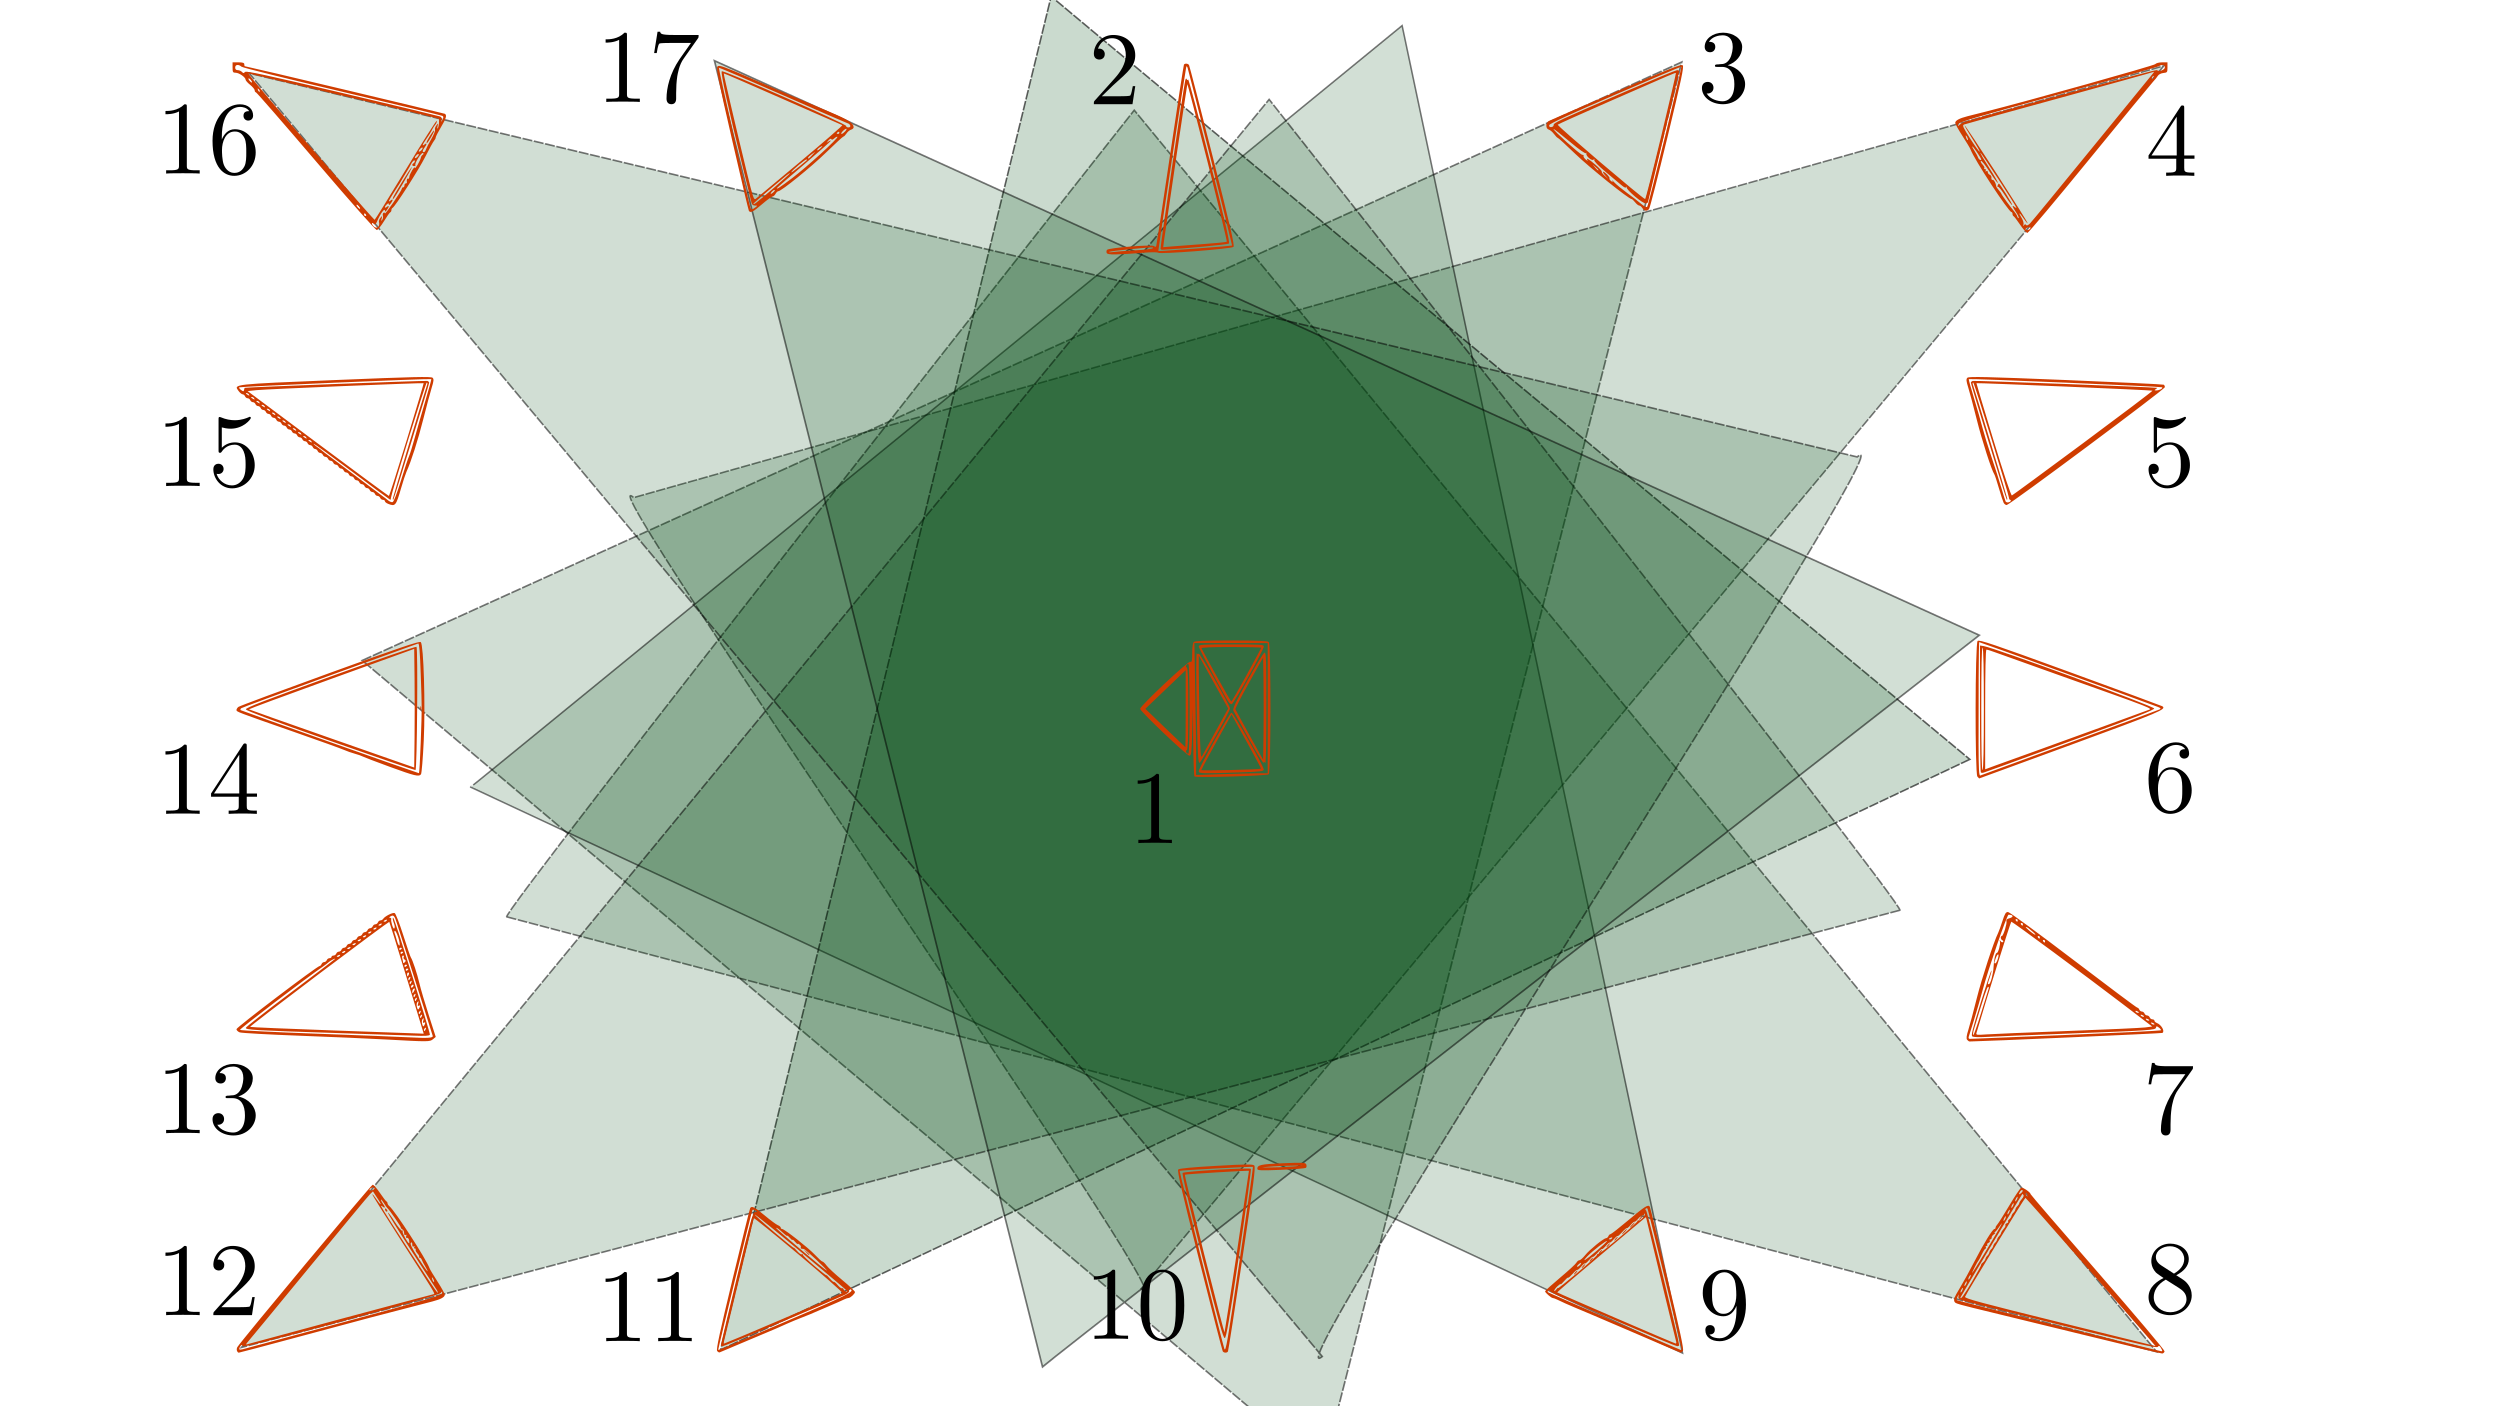<?xml version="1.0" encoding="UTF-8" standalone="no"?>
<!-- Created with Inkscape (http://www.inkscape.org/) -->

<svg
   xmlns:ns0="http://www.iki.fi/pav/software/textext/"
   xmlns:osb="http://www.openswatchbook.org/uri/2009/osb"
   xmlns:dc="http://purl.org/dc/elements/1.1/"
   xmlns:cc="http://creativecommons.org/ns#"
   xmlns:rdf="http://www.w3.org/1999/02/22-rdf-syntax-ns#"
   xmlns:svg="http://www.w3.org/2000/svg"
   xmlns="http://www.w3.org/2000/svg"
   xmlns:xlink="http://www.w3.org/1999/xlink"
   xmlns:sodipodi="http://sodipodi.sourceforge.net/DTD/sodipodi-0.dtd"
   xmlns:inkscape="http://www.inkscape.org/namespaces/inkscape"
   sodipodi:docname="num_camaras.svg"
   height="1080"
   width="1920"
   inkscape:version="0.48.4 r9939"
   version="1.1"
   id="svg2"
   inkscape:export-filename="/home/sun/Descargas/rect5370-7-5-9-5-8-3-9-9.png"
   inkscape:export-xdpi="312"
   inkscape:export-ydpi="312">
  <sodipodi:namedview
     pagecolor="#ffffff"
     bordercolor="#666666"
     borderopacity="1"
     objecttolerance="10"
     gridtolerance="10"
     guidetolerance="10"
     inkscape:pageopacity="0"
     inkscape:pageshadow="2"
     inkscape:window-width="1920"
     inkscape:window-height="1032"
     id="namedview4"
     showgrid="false"
     inkscape:zoom="0.60546018"
     inkscape:cx="871.79384"
     inkscape:cy="441.61667"
     inkscape:window-x="0"
     inkscape:window-y="24"
     inkscape:window-maximized="1"
     inkscape:current-layer="layer8" />
  <defs
     id="defs6">
    <inkscape:perspective
       sodipodi:type="inkscape:persp3d"
       inkscape:vp_x="0 : 540 : 1"
       inkscape:vp_y="0 : 1000 : 0"
       inkscape:vp_z="1920 : 540 : 1"
       inkscape:persp3d-origin="960 : 360 : 1"
       id="perspective5354" />
    <linearGradient
       id="linearGradient5298"
       osb:paint="gradient">
      <stop
         style="stop-color:#000000;stop-opacity:1;"
         offset="0"
         id="stop5300" />
      <stop
         style="stop-color:#000000;stop-opacity:0;"
         offset="1"
         id="stop5302" />
    </linearGradient>
  </defs>
  <g
     inkscape:groupmode="layer"
     id="layer6"
     inkscape:label="v1"
     style="display:none">
    <rect
       style="opacity:0.53;fill:#004d16;fill-opacity:0.339;stroke:#000000;stroke-width:1.063;stroke-miterlimit:4;stroke-opacity:1;stroke-dasharray:none;display:inline"
       id="rect5342"
       width="336"
       height="520"
       x="774.671"
       y="287.347" />
  </g>
  <g
     inkscape:groupmode="layer"
     id="layer7"
     inkscape:label="v2"
     style="display:none">
    <path
       style="opacity:0.53;fill:#004d16;fill-opacity:0.339;stroke:#000000;stroke-width:1.063;stroke-miterlimit:4;stroke-opacity:1;stroke-dasharray:none;stroke-dashoffset:0;display:inline"
       d="M 776.86,850.062 911.687,51.307 1129.315,854.487 c 0,0 -350.177,-6.642 -352.455,-4.426 z"
       id="rect5370-7-5-9-5-7-8"
       inkscape:connector-curvature="0"
       sodipodi:nodetypes="cccc" />
  </g>
  <g
     inkscape:groupmode="layer"
     id="layer8"
     inkscape:label="v3"
     style="display:inline">
    <path
       style="opacity:0.533;fill:#004d16;fill-opacity:0.339;stroke:#000000;stroke-width:1.285;stroke-miterlimit:4;stroke-opacity:1;stroke-dasharray:7.708, 1.285;stroke-dashoffset:0;display:inline"
       d="M 278.147,507.271 1291.604,47.64 1015.718,1128.489 C 1005.249,1119.086 278.147,507.271 278.147,507.271 z"
       id="rect5370-7-5-9-5-8-3-9-9"
       inkscape:connector-curvature="0"
       sodipodi:nodetypes="cccc"
       inkscape:export-xdpi="215.8"
       inkscape:export-ydpi="215.8" />
  </g>
  <g
     inkscape:groupmode="layer"
     id="layer9"
     inkscape:label="v4"
     style="display:inline">
    <path
       style="opacity:0.533;fill:#004d16;fill-opacity:0.339;stroke:#000000;stroke-width:1.209;stroke-miterlimit:4;stroke-opacity:1;stroke-dasharray:7.254, 1.209;stroke-dashoffset:0;display:inline"
       d="M 876.363,989.811 1661.884,50.512 486.738,382.144 C 442.967,344.824 920.333,1026.115 876.363,989.811 z"
       id="rect5370-1"
       inkscape:connector-curvature="0"
       sodipodi:nodetypes="cccc" />
  </g>
  <g
     inkscape:groupmode="layer"
     id="layer10"
     inkscape:label="v5"
     style="display:none">
    <path
       style="opacity:0.533;fill:#004d16;fill-opacity:0.339;stroke:#000000;stroke-width:1.063;stroke-miterlimit:4;stroke-opacity:1;stroke-dasharray:6.378, 1.063;stroke-dashoffset:0;display:inline"
       d="M 856.701,903.005 1662.962,295.168 568.638,246.51 C 530.153,213.697 895.36,934.924 856.701,903.005 z"
       id="rect5370-7-0"
       inkscape:connector-curvature="0"
       sodipodi:nodetypes="cccc" />
  </g>
  <g
     inkscape:groupmode="layer"
     id="layer11"
     inkscape:label="v6"
     style="display:none">
    <path
       style="opacity:0.533;fill:#004d16;fill-opacity:0.339;stroke:#000000;stroke-width:1.063;stroke-miterlimit:4;stroke-opacity:1;stroke-dasharray:6.378, 1.063;stroke-dashoffset:0;display:inline"
       d="M 601.822,924.285 1657.539,545.123 670.685,181.28 z"
       id="rect5370-7-5-8"
       inkscape:connector-curvature="0"
       sodipodi:nodetypes="cccc" />
  </g>
  <g
     inkscape:groupmode="layer"
     id="layer12"
     inkscape:label="v7"
     style="display:none">
    <path
       style="opacity:0.533;fill:#004d16;fill-opacity:0.339;stroke:#000000;stroke-width:1.063;stroke-miterlimit:4;stroke-opacity:1;stroke-dasharray:6.378, 1.063;stroke-dashoffset:0;display:inline"
       d="M 496.185,854.124 1657.549,792.979 789.498,131.563 c -296.14,720.334 -5.257,9.592 -293.313,722.561 z"
       id="rect5370-7-5-1-8"
       inkscape:connector-curvature="0"
       sodipodi:nodetypes="cccc" />
  </g>
  <g
     inkscape:groupmode="layer"
     id="layer13"
     inkscape:label="v8"
     style="display:inline">
    <path
       style="opacity:0.533;fill:#004d16;fill-opacity:0.339;stroke:#000000;stroke-width:1.244;stroke-miterlimit:4;stroke-opacity:1;stroke-dasharray:7.462, 1.244;stroke-dashoffset:0;display:inline"
       d="M 389.236,704.156 1656.265,1038.148 871.098,84.624 c 0,0 -489.962,620.693 -481.861,619.532 z"
       id="rect5370-7-5-9-8"
       inkscape:connector-curvature="0"
       sodipodi:nodetypes="cccc" />
  </g>
  <g
     inkscape:groupmode="layer"
     id="layer14"
     inkscape:label="v9"
     style="display:inline">
    <path
       style="opacity:0.53;fill:#004d16;fill-opacity:0.339;stroke:#000000;stroke-width:1.194;stroke-miterlimit:4;stroke-opacity:1;stroke-dasharray:none;stroke-dashoffset:0;display:inline"
       d="M 1076.823,19.667 1292.196,1039.181 361.414,604.512 C 360.606,605.776 1076.823,19.667 1076.823,19.667 z"
       id="rect5370-7-5-9-5-8"
       inkscape:connector-curvature="0"
       sodipodi:nodetypes="cccc" />
  </g>
  <g
     inkscape:groupmode="layer"
     id="layer15"
     inkscape:label="v10"
     style="display:none">
    <path
       style="opacity:0.53;fill:#004d16;fill-opacity:0.339;stroke:#000000;stroke-width:1.063;stroke-miterlimit:4;stroke-opacity:1;stroke-dasharray:none;stroke-dashoffset:0;display:inline"
       d="M 1060.926,239.749 940.756,1038.032 736.658,230.86 c 0,0 321.948,11.062 324.268,8.89 z"
       id="rect5370-7-5-9-5-7"
       inkscape:connector-curvature="0"
       sodipodi:nodetypes="cccc" />
  </g>
  <g
     inkscape:groupmode="layer"
     id="layer16"
     inkscape:label="v11"
     style="display:inline">
    <path
       style="opacity:0.617;fill:#004d16;fill-opacity:0.339;stroke:#000000;stroke-width:1.236;stroke-miterlimit:4;stroke-opacity:1;stroke-dasharray:7.413, 1.236;stroke-dashoffset:0;display:inline"
       d="M 1512.814,583.182 553.447,1036.765 807.271,-2.777 C 817.34,6.267 1512.814,583.182 1512.814,583.182 z"
       id="rect5370-7-5-9-5-8-3"
       inkscape:connector-curvature="0"
       sodipodi:nodetypes="cccc" />
  </g>
  <g
     inkscape:groupmode="layer"
     id="layer17"
     inkscape:label="v12"
     style="display:inline">
    <path
       style="opacity:0.533;fill:#004d16;fill-opacity:0.339;stroke:#000000;stroke-width:1.25;stroke-miterlimit:4;stroke-opacity:1;stroke-dasharray:7.501, 1.25;stroke-dashoffset:0;display:inline"
       d="M 1459.061,699.099 185.457,1034.824 974.699,76.352 c 0,0 492.504,623.915 484.362,622.747 z"
       id="rect5370-7-5-9"
       inkscape:connector-curvature="0"
       sodipodi:nodetypes="cccc" />
  </g>
  <g
     inkscape:groupmode="layer"
     id="layer18"
     inkscape:label="v13"
     style="display:none">
    <path
       style="opacity:0.533;fill:#004d16;fill-opacity:0.339;stroke:#000000;stroke-width:1.063;stroke-miterlimit:4;stroke-opacity:1;stroke-dasharray:6.378, 1.063;stroke-dashoffset:0;display:inline"
       d="M 1351.657,853.298 183.687,788.85 1061.647,142.299 c 296.14,720.334 1.954,-1.97 290.01,710.999 z"
       id="rect5370-7-5-1"
       inkscape:connector-curvature="0"
       sodipodi:nodetypes="cccc" />
  </g>
  <g
     inkscape:groupmode="layer"
     id="layer19"
     inkscape:label="v14"
     style="display:none">
    <path
       style="opacity:0.533;fill:#004d16;fill-opacity:0.339;stroke:#000000;stroke-width:1.063;stroke-miterlimit:4;stroke-opacity:1;stroke-dasharray:6.378, 1.063;stroke-dashoffset:0;display:inline"
       d="M 1241.969,915.258 183.007,545.257 1166.672,172.878 z"
       id="rect5370-7-5"
       inkscape:connector-curvature="0"
       sodipodi:nodetypes="cccc" />
  </g>
  <g
     inkscape:groupmode="layer"
     id="layer20"
     inkscape:label="v15"
     style="display:none">
    <path
       style="opacity:0.533;fill:#004d16;fill-opacity:0.339;stroke:#000000;stroke-width:1.063;stroke-miterlimit:4;stroke-opacity:1;stroke-dasharray:6.378, 1.063;stroke-dashoffset:0;display:inline"
       d="M 988.705,914.379 187.398,296.633 1276.768,256.232 c 38.485,-32.812 -326.722,690.066 -288.063,658.147 z"
       id="rect5370-7"
       inkscape:connector-curvature="0"
       sodipodi:nodetypes="cccc" />
  </g>
  <g
     inkscape:groupmode="layer"
     id="layer21"
     inkscape:label="v16"
     style="display:inline">
    <path
       style="opacity:0.533;fill:#004d16;fill-opacity:0.339;stroke:#000000;stroke-width:1.269;stroke-miterlimit:4;stroke-opacity:1;stroke-dasharray:7.612, 1.269;stroke-dashoffset:0;display:inline"
       d="M 1015.504,1041.786 191.235,56.153 1426.32,350.922 c 45.931,-39.161 -456.954,728.958 -410.816,690.864 z"
       id="rect5370"
       inkscape:connector-curvature="0"
       sodipodi:nodetypes="cccc" />
  </g>
  <g
     inkscape:groupmode="layer"
     id="layer22"
     inkscape:label="v17"
     style="display:inline">
    <path
       style="opacity:0.53;fill:#004d16;fill-opacity:0.339;stroke:#000000;stroke-width:1.295;stroke-miterlimit:4;stroke-opacity:1;stroke-dasharray:none;stroke-dashoffset:0;display:inline"
       d="M 1520.098,487.849 548.672,46.6 800.651,1049.746 c 10.555,-9.48 719.446,-561.898 719.446,-561.898 z"
       id="rect5370-7-5-9-5-8-3-9"
       inkscape:connector-curvature="0"
       sodipodi:nodetypes="cccc" />
  </g>
  <g
     inkscape:groupmode="layer"
     id="layer2"
     inkscape:label="Capa_numeros"
     style="display:inline">
    <g
       id="g3455"
       transform="matrix(8.01,0,0,8.01,-953.618,-999.421)"
       ns0:preamble=""
       ns0:text="2">
      <defs
         id="defs3457">
        <g
           id="g3459">
          <symbol
             style="overflow:visible"
             id="textext-91179b0d-0"
             overflow="visible">
            <path
               inkscape:connector-curvature="0"
               id="path3462"
               d=""
               style="stroke:none" />
          </symbol>
          <symbol
             style="overflow:visible"
             id="textext-91179b0d-1"
             overflow="visible">
            <path
               inkscape:connector-curvature="0"
               id="path3465"
               d="m 1.266,-0.766 1.062,-1.031 c 1.547,-1.375 2.141,-1.906 2.141,-2.906 0,-1.141 -0.891,-1.938 -2.109,-1.938 -1.125,0 -1.859,0.922 -1.859,1.812 0,0.547 0.5,0.547 0.531,0.547 0.172,0 0.516,-0.109 0.516,-0.531 0,-0.25 -0.188,-0.516 -0.531,-0.516 -0.078,0 -0.094,0 -0.125,0.016 0.219,-0.656 0.766,-1.016 1.344,-1.016 0.906,0 1.328,0.812 1.328,1.625 C 3.562,-3.906 3.078,-3.125 2.516,-2.5 l -1.906,2.125 C 0.5,-0.266 0.5,-0.234 0.5,0 l 3.703,0 0.266,-1.734 -0.234,0 C 4.172,-1.438 4.109,-1 4,-0.844 3.938,-0.766 3.281,-0.766 3.062,-0.766 z m 0,0"
               style="stroke:none" />
          </symbol>
        </g>
      </defs>
      <g
         id="textext-91179b0d-2">
        <g
           id="g3468"
           style="fill:#000000;fill-opacity:1">
          <use
             height="1080"
             width="1920"
             id="use3470"
             y="134.765"
             x="223.432"
             xlink:href="#textext-91179b0d-1" />
        </g>
      </g>
    </g>
    <g
       ns0:text="3"
       ns0:preamble=""
       transform="matrix(8.01,0,0,8.01,-485.992,-1001.173)"
       id="g3666">
      <defs
         id="defs3668">
        <g
           id="g3670">
          <symbol
             style="overflow:visible"
             overflow="visible"
             id="textext-dd96e6aa-0">
            <path
               inkscape:connector-curvature="0"
               style="stroke:none"
               d=""
               id="path3673" />
          </symbol>
          <symbol
             style="overflow:visible"
             overflow="visible"
             id="textext-dd96e6aa-1">
            <path
               inkscape:connector-curvature="0"
               style="stroke:none"
               d="m 2.891,-3.516 c 0.812,-0.266 1.391,-0.953 1.391,-1.75 0,-0.812 -0.875,-1.375 -1.828,-1.375 -1,0 -1.766,0.594 -1.766,1.359 0,0.328 0.219,0.516 0.516,0.516 0.297,0 0.5,-0.219 0.5,-0.516 0,-0.484 -0.469,-0.484 -0.609,-0.484 0.297,-0.5 0.953,-0.625 1.312,-0.625 0.422,0 0.969,0.219 0.969,1.109 0,0.125 -0.031,0.703 -0.281,1.141 C 2.797,-3.656 2.453,-3.625 2.203,-3.625 2.125,-3.609 1.891,-3.594 1.812,-3.594 c -0.078,0.016 -0.141,0.031 -0.141,0.125 0,0.109 0.062,0.109 0.234,0.109 l 0.438,0 c 0.812,0 1.188,0.672 1.188,1.656 0,1.359 -0.688,1.641 -1.125,1.641 -0.438,0 -1.188,-0.172 -1.531,-0.75 0.344,0.047 0.656,-0.172 0.656,-0.547 0,-0.359 -0.266,-0.562 -0.547,-0.562 -0.25,0 -0.562,0.141 -0.562,0.578 0,0.906 0.922,1.562 2.016,1.562 1.219,0 2.125,-0.906 2.125,-1.922 0,-0.812 -0.641,-1.594 -1.672,-1.812 z m 0,0"
               id="path3676" />
          </symbol>
        </g>
      </defs>
      <g
         id="textext-dd96e6aa-2">
        <g
           style="fill:#000000;fill-opacity:1"
           id="g3679">
          <use
             height="1080"
             width="1920"
             xlink:href="#textext-dd96e6aa-1"
             x="223.432"
             y="134.765"
             id="use3681" />
        </g>
      </g>
    </g>
    <g
       id="g3877"
       transform="matrix(8.01,0,0,8.01,-141.866,-944.421)"
       ns0:preamble=""
       ns0:text="4">
      <defs
         id="defs3879">
        <g
           id="g3881">
          <symbol
             style="overflow:visible"
             id="textext-4884c3f6-0"
             overflow="visible">
            <path
               inkscape:connector-curvature="0"
               id="path3884"
               d=""
               style="stroke:none" />
          </symbol>
          <symbol
             style="overflow:visible"
             id="textext-4884c3f6-1"
             overflow="visible">
            <path
               inkscape:connector-curvature="0"
               id="path3887"
               d="m 2.938,-1.641 0,0.859 c 0,0.359 -0.031,0.469 -0.766,0.469 l -0.203,0 0,0.312 C 2.375,-0.031 2.891,-0.031 3.312,-0.031 c 0.422,0 0.938,0 1.359,0.031 l 0,-0.312 -0.219,0 c -0.734,0 -0.75,-0.109 -0.75,-0.469 l 0,-0.859 0.984,0 0,-0.312 -0.984,0 0,-4.531 c 0,-0.203 0,-0.266 -0.172,-0.266 -0.078,0 -0.109,0 -0.188,0.125 l -3.062,4.672 0,0.312 z m 0.047,-0.312 -2.422,0 2.422,-3.719 z m 0,0"
               style="stroke:none" />
          </symbol>
        </g>
      </defs>
      <g
         id="textext-4884c3f6-2">
        <g
           id="g3890"
           style="fill:#000000;fill-opacity:1">
          <use
             height="1080"
             width="1920"
             id="use3892"
             y="134.765"
             x="223.432"
             xlink:href="#textext-4884c3f6-1" />
        </g>
      </g>
    </g>
    <g
       ns0:text="5\n"
       ns0:preamble=""
       transform="matrix(8.01,0,0,8.01,-143.618,-706.173)"
       id="g4088">
      <defs
         id="defs4090">
        <g
           id="g4092">
          <symbol
             style="overflow:visible"
             overflow="visible"
             id="textext-992a5fb7-0">
            <path
               inkscape:connector-curvature="0"
               style="stroke:none"
               d=""
               id="path4095" />
          </symbol>
          <symbol
             style="overflow:visible"
             overflow="visible"
             id="textext-992a5fb7-1">
            <path
               inkscape:connector-curvature="0"
               style="stroke:none"
               d="m 4.469,-2 c 0,-1.188 -0.812,-2.188 -1.891,-2.188 -0.469,0 -0.906,0.156 -1.266,0.516 l 0,-1.953 c 0.203,0.062 0.531,0.125 0.844,0.125 1.234,0 1.938,-0.906 1.938,-1.031 0,-0.062 -0.031,-0.109 -0.109,-0.109 0,0 -0.031,0 -0.078,0.031 C 3.703,-6.516 3.219,-6.312 2.547,-6.312 2.156,-6.312 1.688,-6.391 1.219,-6.594 1.141,-6.625 1.125,-6.625 1.109,-6.625 1,-6.625 1,-6.547 1,-6.391 L 1,-3.438 c 0,0.172 0,0.25 0.141,0.25 0.078,0 0.094,-0.016 0.141,-0.078 C 1.391,-3.422 1.75,-3.969 2.562,-3.969 c 0.516,0 0.766,0.453 0.844,0.641 0.156,0.375 0.188,0.75 0.188,1.25 0,0.359 0,0.953 -0.25,1.375 C 3.109,-0.312 2.734,-0.062 2.281,-0.062 c -0.719,0 -1.297,-0.531 -1.469,-1.109 0.031,0 0.062,0.016 0.172,0.016 0.328,0 0.5,-0.25 0.5,-0.484 0,-0.25 -0.172,-0.5 -0.5,-0.5 C 0.844,-2.141 0.5,-2.062 0.5,-1.609 0.5,-0.75 1.188,0.219 2.297,0.219 3.453,0.219 4.469,-0.734 4.469,-2 z m 0,0"
               id="path4098" />
          </symbol>
        </g>
      </defs>
      <g
         id="textext-992a5fb7-2">
        <g
           style="fill:#000000;fill-opacity:1"
           id="g4101">
          <use
             height="1080"
             width="1920"
             xlink:href="#textext-992a5fb7-1"
             x="223.432"
             y="134.765"
             id="use4103" />
        </g>
      </g>
    </g>
    <g
       id="g4299"
       transform="matrix(8.01,0,0,8.01,-142.992,-456.173)"
       ns0:preamble=""
       ns0:text="6">
      <defs
         id="defs4301">
        <g
           id="g4303">
          <symbol
             style="overflow:visible"
             id="textext-fe3aa0eb-0"
             overflow="visible">
            <path
               inkscape:connector-curvature="0"
               id="path4306"
               d=""
               style="stroke:none" />
          </symbol>
          <symbol
             style="overflow:visible"
             id="textext-fe3aa0eb-1"
             overflow="visible">
            <path
               inkscape:connector-curvature="0"
               id="path4309"
               d="m 1.312,-3.266 0,-0.25 c 0,-2.516 1.234,-2.875 1.75,-2.875 0.234,0 0.656,0.062 0.875,0.406 -0.156,0 -0.547,0 -0.547,0.438 0,0.312 0.234,0.469 0.453,0.469 0.156,0 0.469,-0.094 0.469,-0.484 0,-0.594 -0.438,-1.078 -1.266,-1.078 -1.281,0 -2.625,1.281 -2.625,3.484 0,2.672 1.156,3.375 2.078,3.375 1.109,0 2.062,-0.938 2.062,-2.25 0,-1.266 -0.891,-2.219 -2,-2.219 -0.672,0 -1.047,0.5 -1.25,0.984 z M 2.5,-0.062 c -0.625,0 -0.922,-0.594 -0.984,-0.75 -0.188,-0.469 -0.188,-1.266 -0.188,-1.438 0,-0.781 0.328,-1.781 1.219,-1.781 0.172,0 0.625,0 0.938,0.625 0.172,0.359 0.172,0.875 0.172,1.359 0,0.484 0,0.984 -0.172,1.344 C 3.188,-0.109 2.734,-0.062 2.5,-0.062 z m 0,0"
               style="stroke:none" />
          </symbol>
        </g>
      </defs>
      <g
         id="textext-fe3aa0eb-2">
        <g
           id="g4312"
           style="fill:#000000;fill-opacity:1">
          <use
             height="1080"
             width="1920"
             id="use4314"
             y="134.765"
             x="223.432"
             xlink:href="#textext-fe3aa0eb-1" />
        </g>
      </g>
    </g>
    <g
       ns0:text="7"
       ns0:preamble=""
       transform="matrix(8.01,0,0,8.01,-144.119,-209.173)"
       id="g4510">
      <defs
         id="defs4512">
        <g
           id="g4514">
          <symbol
             style="overflow:visible"
             overflow="visible"
             id="textext-8c5a0628-0">
            <path
               inkscape:connector-curvature="0"
               style="stroke:none"
               d=""
               id="path4517" />
          </symbol>
          <symbol
             style="overflow:visible"
             overflow="visible"
             id="textext-8c5a0628-1">
            <path
               inkscape:connector-curvature="0"
               style="stroke:none"
               d="m 4.75,-6.078 c 0.078,-0.109 0.078,-0.125 0.078,-0.344 l -2.422,0 c -1.203,0 -1.234,-0.125 -1.266,-0.312 l -0.25,0 -0.328,2.047 0.25,0 c 0.031,-0.156 0.109,-0.781 0.25,-0.906 0.062,-0.062 0.844,-0.062 0.969,-0.062 l 2.062,0 C 3.984,-5.5 3.203,-4.406 2.984,-4.078 2.078,-2.734 1.75,-1.344 1.75,-0.328 c 0,0.094 0,0.547 0.469,0.547 0.453,0 0.453,-0.453 0.453,-0.547 l 0,-0.516 c 0,-0.547 0.031,-1.094 0.109,-1.625 0.047,-0.234 0.172,-1.094 0.625,-1.703 z m 0,0"
               id="path4520" />
          </symbol>
        </g>
      </defs>
      <g
         id="textext-8c5a0628-2">
        <g
           style="fill:#000000;fill-opacity:1"
           id="g4523">
          <use
             height="1080"
             width="1920"
             xlink:href="#textext-8c5a0628-1"
             x="223.432"
             y="134.765"
             id="use4525" />
        </g>
      </g>
    </g>
    <g
       id="g5096"
       transform="matrix(8.01,0,0,8.01,-142.992,-71.173)"
       ns0:preamble=""
       ns0:text="8">
      <defs
         id="defs5098">
        <g
           id="g5100">
          <symbol
             style="overflow:visible"
             id="textext-a3db1949-0"
             overflow="visible">
            <path
               inkscape:connector-curvature="0"
               id="path5103"
               d=""
               style="stroke:none" />
          </symbol>
          <symbol
             style="overflow:visible"
             id="textext-a3db1949-1"
             overflow="visible">
            <path
               inkscape:connector-curvature="0"
               id="path5106"
               d="m 1.625,-4.562 c -0.453,-0.297 -0.5,-0.625 -0.5,-0.797 0,-0.609 0.656,-1.031 1.359,-1.031 0.719,0 1.359,0.516 1.359,1.234 0,0.578 -0.391,1.047 -0.984,1.391 z m 1.453,0.953 C 3.797,-3.984 4.281,-4.5 4.281,-5.156 c 0,-0.922 -0.875,-1.484 -1.781,-1.484 -1,0 -1.812,0.734 -1.812,1.672 0,0.172 0.016,0.625 0.438,1.094 0.109,0.109 0.484,0.359 0.734,0.531 C 1.281,-3.047 0.422,-2.5 0.422,-1.5 c 0,1.047 1.016,1.719 2.062,1.719 1.125,0 2.078,-0.828 2.078,-1.891 0,-0.359 -0.109,-0.812 -0.5,-1.234 C 3.875,-3.109 3.719,-3.203 3.078,-3.609 z m -1,0.422 1.234,0.781 c 0.281,0.188 0.75,0.484 0.75,1.094 0,0.734 -0.75,1.25 -1.562,1.25 -0.859,0 -1.578,-0.609 -1.578,-1.438 0,-0.578 0.312,-1.219 1.156,-1.688 z m 0,0"
               style="stroke:none" />
          </symbol>
        </g>
      </defs>
      <g
         id="textext-a3db1949-2">
        <g
           id="g5109"
           style="fill:#000000;fill-opacity:1">
          <use
             height="1080"
             width="1920"
             id="use5111"
             y="134.765"
             x="223.432"
             xlink:href="#textext-a3db1949-1" />
        </g>
      </g>
    </g>
    <g
       ns0:text="9"
       ns0:preamble=""
       transform="matrix(8.01,0,0,8.01,-485.362,-51.173)"
       id="g5487">
      <defs
         id="defs5489">
        <g
           id="g5491">
          <symbol
             style="overflow:visible"
             overflow="visible"
             id="textext-88cfb250-0">
            <path
               inkscape:connector-curvature="0"
               style="stroke:none"
               d=""
               id="path5494" />
          </symbol>
          <symbol
             style="overflow:visible"
             overflow="visible"
             id="textext-88cfb250-1">
            <path
               inkscape:connector-curvature="0"
               style="stroke:none"
               d="m 3.656,-3.172 0,0.328 c 0,2.328 -1.031,2.781 -1.609,2.781 -0.172,0 -0.719,-0.016 -0.984,-0.359 0.438,0 0.516,-0.281 0.516,-0.453 0,-0.312 -0.234,-0.453 -0.453,-0.453 -0.156,0 -0.453,0.078 -0.453,0.469 0,0.672 0.531,1.078 1.375,1.078 1.297,0 2.516,-1.359 2.516,-3.5 0,-2.688 -1.156,-3.359 -2.047,-3.359 -0.547,0 -1.031,0.188 -1.453,0.625 -0.422,0.453 -0.641,0.875 -0.641,1.625 0,1.234 0.875,2.219 1.984,2.219 0.609,0 1.016,-0.422 1.25,-1 z M 2.422,-2.406 c -0.156,0 -0.625,0 -0.922,-0.625 -0.188,-0.375 -0.188,-0.859 -0.188,-1.359 0,-0.531 0,-1 0.219,-1.375 0.266,-0.5 0.641,-0.625 0.984,-0.625 0.469,0 0.797,0.344 0.969,0.781 0.109,0.328 0.156,0.953 0.156,1.406 0,0.828 -0.344,1.797 -1.219,1.797 z m 0,0"
               id="path5497" />
          </symbol>
        </g>
      </defs>
      <g
         id="textext-88cfb250-2">
        <g
           style="fill:#000000;fill-opacity:1"
           id="g5500">
          <use
             height="1080"
             width="1920"
             xlink:href="#textext-88cfb250-1"
             x="223.432"
             y="134.765"
             id="use5502" />
        </g>
      </g>
    </g>
    <g
       id="g5878"
       transform="matrix(8.01,0,0,8.01,-1331.747,-49.421)"
       ns0:preamble=""
       ns0:text="11">
      <defs
         id="defs5880">
        <g
           id="g5882">
          <symbol
             style="overflow:visible"
             id="textext-9a5befab-0"
             overflow="visible">
            <path
               inkscape:connector-curvature="0"
               id="path5885"
               d=""
               style="stroke:none" />
          </symbol>
          <symbol
             style="overflow:visible"
             id="textext-9a5befab-1"
             overflow="visible">
            <path
               inkscape:connector-curvature="0"
               id="path5888"
               d="m 2.938,-6.375 c 0,-0.25 0,-0.266 -0.234,-0.266 C 2.078,-6 1.203,-6 0.891,-6 l 0,0.312 c 0.203,0 0.781,0 1.297,-0.266 l 0,5.172 c 0,0.359 -0.031,0.469 -0.922,0.469 l -0.312,0 0,0.312 c 0.344,-0.031 1.203,-0.031 1.609,-0.031 0.391,0 1.266,0 1.609,0.031 l 0,-0.312 -0.312,0 c -0.906,0 -0.922,-0.109 -0.922,-0.469 z m 0,0"
               style="stroke:none" />
          </symbol>
        </g>
      </defs>
      <g
         id="textext-9a5befab-2">
        <g
           id="g5891"
           style="fill:#000000;fill-opacity:1">
          <use
             height="1080"
             width="1920"
             id="use5893"
             y="134.765"
             x="223.432"
             xlink:href="#textext-9a5befab-1" />
          <use
             height="1080"
             width="1920"
             id="use5895"
             y="134.765"
             x="228.413"
             xlink:href="#textext-9a5befab-1" />
        </g>
      </g>
    </g>
    <g
       ns0:text="12"
       ns0:preamble=""
       transform="matrix(8.01,0,0,8.01,-1669.747,-69.421)"
       id="g6273">
      <defs
         id="defs6275">
        <g
           id="g6277">
          <symbol
             style="overflow:visible"
             overflow="visible"
             id="textext-2aeb66e0-0">
            <path
               inkscape:connector-curvature="0"
               style="stroke:none"
               d=""
               id="path6280" />
          </symbol>
          <symbol
             style="overflow:visible"
             overflow="visible"
             id="textext-2aeb66e0-1">
            <path
               inkscape:connector-curvature="0"
               style="stroke:none"
               d="m 2.938,-6.375 c 0,-0.25 0,-0.266 -0.234,-0.266 C 2.078,-6 1.203,-6 0.891,-6 l 0,0.312 c 0.203,0 0.781,0 1.297,-0.266 l 0,5.172 c 0,0.359 -0.031,0.469 -0.922,0.469 l -0.312,0 0,0.312 c 0.344,-0.031 1.203,-0.031 1.609,-0.031 0.391,0 1.266,0 1.609,0.031 l 0,-0.312 -0.312,0 c -0.906,0 -0.922,-0.109 -0.922,-0.469 z m 0,0"
               id="path6283" />
          </symbol>
          <symbol
             style="overflow:visible"
             overflow="visible"
             id="textext-2aeb66e0-2">
            <path
               inkscape:connector-curvature="0"
               style="stroke:none"
               d="m 1.266,-0.766 1.062,-1.031 c 1.547,-1.375 2.141,-1.906 2.141,-2.906 0,-1.141 -0.891,-1.938 -2.109,-1.938 -1.125,0 -1.859,0.922 -1.859,1.812 0,0.547 0.5,0.547 0.531,0.547 0.172,0 0.516,-0.109 0.516,-0.531 0,-0.25 -0.188,-0.516 -0.531,-0.516 -0.078,0 -0.094,0 -0.125,0.016 0.219,-0.656 0.766,-1.016 1.344,-1.016 0.906,0 1.328,0.812 1.328,1.625 C 3.562,-3.906 3.078,-3.125 2.516,-2.5 l -1.906,2.125 C 0.5,-0.266 0.5,-0.234 0.5,0 l 3.703,0 0.266,-1.734 -0.234,0 C 4.172,-1.438 4.109,-1 4,-0.844 3.938,-0.766 3.281,-0.766 3.062,-0.766 z m 0,0"
               id="path6286" />
          </symbol>
        </g>
      </defs>
      <g
         id="textext-2aeb66e0-3">
        <g
           style="fill:#000000;fill-opacity:1"
           id="g6289">
          <use
             height="1080"
             width="1920"
             xlink:href="#textext-2aeb66e0-1"
             x="223.432"
             y="134.765"
             id="use6291" />
          <use
             height="1080"
             width="1920"
             xlink:href="#textext-2aeb66e0-2"
             x="228.413"
             y="134.765"
             id="use6293" />
        </g>
      </g>
    </g>
    <g
       id="g6677"
       transform="matrix(8.01,0,0,8.01,-1669.747,-209.173)"
       ns0:preamble=""
       ns0:text="13">
      <defs
         id="defs6679">
        <g
           id="g6681">
          <symbol
             style="overflow:visible"
             id="textext-36316cad-0"
             overflow="visible">
            <path
               inkscape:connector-curvature="0"
               id="path6684"
               d=""
               style="stroke:none" />
          </symbol>
          <symbol
             style="overflow:visible"
             id="textext-36316cad-1"
             overflow="visible">
            <path
               inkscape:connector-curvature="0"
               id="path6687"
               d="m 2.938,-6.375 c 0,-0.25 0,-0.266 -0.234,-0.266 C 2.078,-6 1.203,-6 0.891,-6 l 0,0.312 c 0.203,0 0.781,0 1.297,-0.266 l 0,5.172 c 0,0.359 -0.031,0.469 -0.922,0.469 l -0.312,0 0,0.312 c 0.344,-0.031 1.203,-0.031 1.609,-0.031 0.391,0 1.266,0 1.609,0.031 l 0,-0.312 -0.312,0 c -0.906,0 -0.922,-0.109 -0.922,-0.469 z m 0,0"
               style="stroke:none" />
          </symbol>
          <symbol
             style="overflow:visible"
             id="textext-36316cad-2"
             overflow="visible">
            <path
               inkscape:connector-curvature="0"
               id="path6690"
               d="m 2.891,-3.516 c 0.812,-0.266 1.391,-0.953 1.391,-1.75 0,-0.812 -0.875,-1.375 -1.828,-1.375 -1,0 -1.766,0.594 -1.766,1.359 0,0.328 0.219,0.516 0.516,0.516 0.297,0 0.5,-0.219 0.5,-0.516 0,-0.484 -0.469,-0.484 -0.609,-0.484 0.297,-0.5 0.953,-0.625 1.312,-0.625 0.422,0 0.969,0.219 0.969,1.109 0,0.125 -0.031,0.703 -0.281,1.141 C 2.797,-3.656 2.453,-3.625 2.203,-3.625 2.125,-3.609 1.891,-3.594 1.812,-3.594 c -0.078,0.016 -0.141,0.031 -0.141,0.125 0,0.109 0.062,0.109 0.234,0.109 l 0.438,0 c 0.812,0 1.188,0.672 1.188,1.656 0,1.359 -0.688,1.641 -1.125,1.641 -0.438,0 -1.188,-0.172 -1.531,-0.75 0.344,0.047 0.656,-0.172 0.656,-0.547 0,-0.359 -0.266,-0.562 -0.547,-0.562 -0.25,0 -0.562,0.141 -0.562,0.578 0,0.906 0.922,1.562 2.016,1.562 1.219,0 2.125,-0.906 2.125,-1.922 0,-0.812 -0.641,-1.594 -1.672,-1.812 z m 0,0"
               style="stroke:none" />
          </symbol>
        </g>
      </defs>
      <g
         id="textext-36316cad-3">
        <g
           id="g6693"
           style="fill:#000000;fill-opacity:1">
          <use
             height="1080"
             width="1920"
             id="use6695"
             y="134.765"
             x="223.432"
             xlink:href="#textext-36316cad-1" />
          <use
             height="1080"
             width="1920"
             id="use6697"
             y="134.765"
             x="228.413"
             xlink:href="#textext-36316cad-2" />
        </g>
      </g>
    </g>
    <g
       ns0:text="14"
       ns0:preamble=""
       transform="matrix(8.01,0,0,8.01,-1669.747,-454.421)"
       id="g7087">
      <defs
         id="defs7089">
        <g
           id="g7091">
          <symbol
             style="overflow:visible"
             overflow="visible"
             id="textext-5b7e372e-0">
            <path
               inkscape:connector-curvature="0"
               style="stroke:none"
               d=""
               id="path7094" />
          </symbol>
          <symbol
             style="overflow:visible"
             overflow="visible"
             id="textext-5b7e372e-1">
            <path
               inkscape:connector-curvature="0"
               style="stroke:none"
               d="m 2.938,-6.375 c 0,-0.25 0,-0.266 -0.234,-0.266 C 2.078,-6 1.203,-6 0.891,-6 l 0,0.312 c 0.203,0 0.781,0 1.297,-0.266 l 0,5.172 c 0,0.359 -0.031,0.469 -0.922,0.469 l -0.312,0 0,0.312 c 0.344,-0.031 1.203,-0.031 1.609,-0.031 0.391,0 1.266,0 1.609,0.031 l 0,-0.312 -0.312,0 c -0.906,0 -0.922,-0.109 -0.922,-0.469 z m 0,0"
               id="path7097" />
          </symbol>
          <symbol
             style="overflow:visible"
             overflow="visible"
             id="textext-5b7e372e-2">
            <path
               inkscape:connector-curvature="0"
               style="stroke:none"
               d="m 2.938,-1.641 0,0.859 c 0,0.359 -0.031,0.469 -0.766,0.469 l -0.203,0 0,0.312 C 2.375,-0.031 2.891,-0.031 3.312,-0.031 c 0.422,0 0.938,0 1.359,0.031 l 0,-0.312 -0.219,0 c -0.734,0 -0.75,-0.109 -0.75,-0.469 l 0,-0.859 0.984,0 0,-0.312 -0.984,0 0,-4.531 c 0,-0.203 0,-0.266 -0.172,-0.266 -0.078,0 -0.109,0 -0.188,0.125 l -3.062,4.672 0,0.312 z m 0.047,-0.312 -2.422,0 2.422,-3.719 z m 0,0"
               id="path7100" />
          </symbol>
        </g>
      </defs>
      <g
         id="textext-5b7e372e-3">
        <g
           style="fill:#000000;fill-opacity:1"
           id="g7103">
          <use
             height="1080"
             width="1920"
             xlink:href="#textext-5b7e372e-1"
             x="223.432"
             y="134.765"
             id="use7105" />
          <use
             height="1080"
             width="1920"
             xlink:href="#textext-5b7e372e-2"
             x="228.413"
             y="134.765"
             id="use7107" />
        </g>
      </g>
    </g>
    <g
       id="g7503"
       transform="matrix(8.01,0,0,8.01,-1669.747,-706.173)"
       ns0:preamble=""
       ns0:text="15">
      <defs
         id="defs7505">
        <g
           id="g7507">
          <symbol
             style="overflow:visible"
             id="textext-30f7e16e-0"
             overflow="visible">
            <path
               inkscape:connector-curvature="0"
               id="path7510"
               d=""
               style="stroke:none" />
          </symbol>
          <symbol
             style="overflow:visible"
             id="textext-30f7e16e-1"
             overflow="visible">
            <path
               inkscape:connector-curvature="0"
               id="path7513"
               d="m 2.938,-6.375 c 0,-0.25 0,-0.266 -0.234,-0.266 C 2.078,-6 1.203,-6 0.891,-6 l 0,0.312 c 0.203,0 0.781,0 1.297,-0.266 l 0,5.172 c 0,0.359 -0.031,0.469 -0.922,0.469 l -0.312,0 0,0.312 c 0.344,-0.031 1.203,-0.031 1.609,-0.031 0.391,0 1.266,0 1.609,0.031 l 0,-0.312 -0.312,0 c -0.906,0 -0.922,-0.109 -0.922,-0.469 z m 0,0"
               style="stroke:none" />
          </symbol>
          <symbol
             style="overflow:visible"
             id="textext-30f7e16e-2"
             overflow="visible">
            <path
               inkscape:connector-curvature="0"
               id="path7516"
               d="m 4.469,-2 c 0,-1.188 -0.812,-2.188 -1.891,-2.188 -0.469,0 -0.906,0.156 -1.266,0.516 l 0,-1.953 c 0.203,0.062 0.531,0.125 0.844,0.125 1.234,0 1.938,-0.906 1.938,-1.031 0,-0.062 -0.031,-0.109 -0.109,-0.109 0,0 -0.031,0 -0.078,0.031 C 3.703,-6.516 3.219,-6.312 2.547,-6.312 2.156,-6.312 1.688,-6.391 1.219,-6.594 1.141,-6.625 1.125,-6.625 1.109,-6.625 1,-6.625 1,-6.547 1,-6.391 L 1,-3.438 c 0,0.172 0,0.25 0.141,0.25 0.078,0 0.094,-0.016 0.141,-0.078 C 1.391,-3.422 1.75,-3.969 2.562,-3.969 c 0.516,0 0.766,0.453 0.844,0.641 0.156,0.375 0.188,0.75 0.188,1.25 0,0.359 0,0.953 -0.25,1.375 C 3.109,-0.312 2.734,-0.062 2.281,-0.062 c -0.719,0 -1.297,-0.531 -1.469,-1.109 0.031,0 0.062,0.016 0.172,0.016 0.328,0 0.5,-0.25 0.5,-0.484 0,-0.25 -0.172,-0.5 -0.5,-0.5 C 0.844,-2.141 0.5,-2.062 0.5,-1.609 0.5,-0.75 1.188,0.219 2.297,0.219 3.453,0.219 4.469,-0.734 4.469,-2 z m 0,0"
               style="stroke:none" />
          </symbol>
        </g>
      </defs>
      <g
         id="textext-30f7e16e-3">
        <g
           id="g7519"
           style="fill:#000000;fill-opacity:1">
          <use
             height="1080"
             width="1920"
             id="use7521"
             y="134.765"
             x="223.432"
             xlink:href="#textext-30f7e16e-1" />
          <use
             height="1080"
             width="1920"
             id="use7523"
             y="134.765"
             x="228.413"
             xlink:href="#textext-30f7e16e-2" />
        </g>
      </g>
    </g>
    <g
       ns0:text="16"
       ns0:preamble=""
       transform="matrix(8.01,0,0,8.01,-1669.742,-946.173)"
       id="g7925">
      <defs
         id="defs7927">
        <g
           id="g7929">
          <symbol
             style="overflow:visible"
             overflow="visible"
             id="textext-8fedbccb-0">
            <path
               inkscape:connector-curvature="0"
               style="stroke:none"
               d=""
               id="path7932" />
          </symbol>
          <symbol
             style="overflow:visible"
             overflow="visible"
             id="textext-8fedbccb-1">
            <path
               inkscape:connector-curvature="0"
               style="stroke:none"
               d="m 2.938,-6.375 c 0,-0.25 0,-0.266 -0.234,-0.266 C 2.078,-6 1.203,-6 0.891,-6 l 0,0.312 c 0.203,0 0.781,0 1.297,-0.266 l 0,5.172 c 0,0.359 -0.031,0.469 -0.922,0.469 l -0.312,0 0,0.312 c 0.344,-0.031 1.203,-0.031 1.609,-0.031 0.391,0 1.266,0 1.609,0.031 l 0,-0.312 -0.312,0 c -0.906,0 -0.922,-0.109 -0.922,-0.469 z m 0,0"
               id="path7935" />
          </symbol>
          <symbol
             style="overflow:visible"
             overflow="visible"
             id="textext-8fedbccb-2">
            <path
               inkscape:connector-curvature="0"
               style="stroke:none"
               d="m 1.312,-3.266 0,-0.25 c 0,-2.516 1.234,-2.875 1.75,-2.875 0.234,0 0.656,0.062 0.875,0.406 -0.156,0 -0.547,0 -0.547,0.438 0,0.312 0.234,0.469 0.453,0.469 0.156,0 0.469,-0.094 0.469,-0.484 0,-0.594 -0.438,-1.078 -1.266,-1.078 -1.281,0 -2.625,1.281 -2.625,3.484 0,2.672 1.156,3.375 2.078,3.375 1.109,0 2.062,-0.938 2.062,-2.25 0,-1.266 -0.891,-2.219 -2,-2.219 -0.672,0 -1.047,0.5 -1.25,0.984 z M 2.5,-0.062 c -0.625,0 -0.922,-0.594 -0.984,-0.75 -0.188,-0.469 -0.188,-1.266 -0.188,-1.438 0,-0.781 0.328,-1.781 1.219,-1.781 0.172,0 0.625,0 0.938,0.625 0.172,0.359 0.172,0.875 0.172,1.359 0,0.484 0,0.984 -0.172,1.344 C 3.188,-0.109 2.734,-0.062 2.5,-0.062 z m 0,0"
               id="path7938" />
          </symbol>
        </g>
      </defs>
      <g
         id="textext-8fedbccb-3">
        <g
           style="fill:#000000;fill-opacity:1"
           id="g7941">
          <use
             height="1080"
             width="1920"
             xlink:href="#textext-8fedbccb-1"
             x="223.432"
             y="134.765"
             id="use7943" />
          <use
             height="1080"
             width="1920"
             xlink:href="#textext-8fedbccb-2"
             x="228.413"
             y="134.765"
             id="use7945" />
        </g>
      </g>
    </g>
    <g
       id="g8353"
       transform="matrix(8.01,0,0,8.01,-956.747,-51.173)"
       ns0:preamble=""
       ns0:text="10">
      <defs
         id="defs8355">
        <g
           id="g8357">
          <symbol
             style="overflow:visible"
             id="textext-56eeaabc-0"
             overflow="visible">
            <path
               inkscape:connector-curvature="0"
               id="path8360"
               d=""
               style="stroke:none" />
          </symbol>
          <symbol
             style="overflow:visible"
             id="textext-56eeaabc-1"
             overflow="visible">
            <path
               inkscape:connector-curvature="0"
               id="path8363"
               d="m 2.938,-6.375 c 0,-0.25 0,-0.266 -0.234,-0.266 C 2.078,-6 1.203,-6 0.891,-6 l 0,0.312 c 0.203,0 0.781,0 1.297,-0.266 l 0,5.172 c 0,0.359 -0.031,0.469 -0.922,0.469 l -0.312,0 0,0.312 c 0.344,-0.031 1.203,-0.031 1.609,-0.031 0.391,0 1.266,0 1.609,0.031 l 0,-0.312 -0.312,0 c -0.906,0 -0.922,-0.109 -0.922,-0.469 z m 0,0"
               style="stroke:none" />
          </symbol>
          <symbol
             style="overflow:visible"
             id="textext-56eeaabc-2"
             overflow="visible">
            <path
               inkscape:connector-curvature="0"
               id="path8366"
               d="m 4.578,-3.188 c 0,-0.797 -0.047,-1.594 -0.391,-2.328 -0.453,-0.969 -1.281,-1.125 -1.688,-1.125 -0.609,0 -1.328,0.266 -1.75,1.188 -0.312,0.688 -0.359,1.469 -0.359,2.266 0,0.75 0.031,1.641 0.453,2.406 0.422,0.797 1.156,1 1.641,1 0.531,0 1.297,-0.203 1.734,-1.156 0.312,-0.688 0.359,-1.469 0.359,-2.25 z M 2.484,0 C 2.094,0 1.5,-0.25 1.328,-1.203 1.219,-1.797 1.219,-2.719 1.219,-3.312 c 0,-0.641 0,-1.297 0.078,-1.828 0.188,-1.188 0.938,-1.281 1.188,-1.281 0.328,0 0.984,0.188 1.172,1.172 0.109,0.562 0.109,1.312 0.109,1.938 0,0.75 0,1.422 -0.109,2.062 C 3.5,-0.297 2.938,0 2.484,0 z m 0,0"
               style="stroke:none" />
          </symbol>
        </g>
      </defs>
      <g
         id="textext-56eeaabc-3">
        <g
           id="g8369"
           style="fill:#000000;fill-opacity:1">
          <use
             height="1080"
             width="1920"
             id="use8371"
             y="134.765"
             x="223.432"
             xlink:href="#textext-56eeaabc-1" />
          <use
             height="1080"
             width="1920"
             id="use8373"
             y="134.765"
             x="228.413"
             xlink:href="#textext-56eeaabc-2" />
        </g>
      </g>
    </g>
    <g
       ns0:text="17"
       ns0:preamble=""
       transform="matrix(8.01,0,0,8.01,-1331.713,-1001.173)"
       id="g8787">
      <defs
         id="defs8789">
        <g
           id="g8791">
          <symbol
             style="overflow:visible"
             overflow="visible"
             id="textext-041c40aa-0">
            <path
               inkscape:connector-curvature="0"
               style="stroke:none"
               d=""
               id="path8794" />
          </symbol>
          <symbol
             style="overflow:visible"
             overflow="visible"
             id="textext-041c40aa-1">
            <path
               inkscape:connector-curvature="0"
               style="stroke:none"
               d="m 2.938,-6.375 c 0,-0.25 0,-0.266 -0.234,-0.266 C 2.078,-6 1.203,-6 0.891,-6 l 0,0.312 c 0.203,0 0.781,0 1.297,-0.266 l 0,5.172 c 0,0.359 -0.031,0.469 -0.922,0.469 l -0.312,0 0,0.312 c 0.344,-0.031 1.203,-0.031 1.609,-0.031 0.391,0 1.266,0 1.609,0.031 l 0,-0.312 -0.312,0 c -0.906,0 -0.922,-0.109 -0.922,-0.469 z m 0,0"
               id="path8797" />
          </symbol>
          <symbol
             style="overflow:visible"
             overflow="visible"
             id="textext-041c40aa-2">
            <path
               inkscape:connector-curvature="0"
               style="stroke:none"
               d="m 4.75,-6.078 c 0.078,-0.109 0.078,-0.125 0.078,-0.344 l -2.422,0 c -1.203,0 -1.234,-0.125 -1.266,-0.312 l -0.25,0 -0.328,2.047 0.25,0 c 0.031,-0.156 0.109,-0.781 0.25,-0.906 0.062,-0.062 0.844,-0.062 0.969,-0.062 l 2.062,0 C 3.984,-5.5 3.203,-4.406 2.984,-4.078 2.078,-2.734 1.75,-1.344 1.75,-0.328 c 0,0.094 0,0.547 0.469,0.547 0.453,0 0.453,-0.453 0.453,-0.547 l 0,-0.516 c 0,-0.547 0.031,-1.094 0.109,-1.625 0.047,-0.234 0.172,-1.094 0.625,-1.703 z m 0,0"
               id="path8800" />
          </symbol>
        </g>
      </defs>
      <g
         id="textext-041c40aa-3">
        <g
           style="fill:#000000;fill-opacity:1"
           id="g8803">
          <use
             height="1080"
             width="1920"
             xlink:href="#textext-041c40aa-1"
             x="223.432"
             y="134.765"
             id="use8805" />
          <use
             height="1080"
             width="1920"
             xlink:href="#textext-041c40aa-2"
             x="228.413"
             y="134.765"
             id="use8807" />
        </g>
      </g>
    </g>
    <g
       id="g9285"
       transform="matrix(8.01,0,0,8.01,-923.089,-431.981)"
       ns0:preamble=""
       ns0:text="1">
      <defs
         id="defs9287">
        <g
           id="g9289">
          <symbol
             id="textext-cd9203a4-0"
             overflow="visible"
             style="overflow:visible">
            <path
               id="path9292"
               d=""
               style="stroke:none"
               inkscape:connector-curvature="0" />
          </symbol>
          <symbol
             id="textext-cd9203a4-1"
             overflow="visible"
             style="overflow:visible">
            <path
               id="path9295"
               d="m 2.938,-6.375 c 0,-0.25 0,-0.266 -0.234,-0.266 C 2.078,-6 1.203,-6 0.891,-6 l 0,0.312 c 0.203,0 0.781,0 1.297,-0.266 l 0,5.172 c 0,0.359 -0.031,0.469 -0.922,0.469 l -0.312,0 0,0.312 c 0.344,-0.031 1.203,-0.031 1.609,-0.031 0.391,0 1.266,0 1.609,0.031 l 0,-0.312 -0.312,0 c -0.906,0 -0.922,-0.109 -0.922,-0.469 z m 0,0"
               style="stroke:none"
               inkscape:connector-curvature="0" />
          </symbol>
        </g>
      </defs>
      <g
         id="textext-cd9203a4-2">
        <g
           id="g9298"
           style="fill:#000000;fill-opacity:1">
          <use
             id="use9300"
             y="134.765"
             x="223.432"
             xlink:href="#textext-cd9203a4-1"
             width="1920"
             height="1080" />
        </g>
      </g>
    </g>
  </g>
  <g
     inkscape:groupmode="layer"
     id="layer5"
     inkscape:label="Capa_camaras"
     style="display:inline">
    <path
       style="fill:#cf3c00;fill-opacity:1;stroke:none"
       d="m 1593.113,1023.433 c -36.3,-8.927 -71.4,-17.489 -78,-19.027 -6.6,-1.538 -12.562,-3.243 -13.25,-3.789 -2.059,-1.634 -1.477,-3.622 3.406,-11.62 2.561,-4.195 7.543,-13.252 11.073,-20.127 6.996,-13.628 13.996,-25 15.389,-25 0.485,0 0.882,-0.482 0.882,-1.071 0,-0.589 0.595,-1.666 1.321,-2.393 0.727,-0.727 4.855,-7.263 9.173,-14.526 4.319,-7.263 8.438,-13.43 9.153,-13.705 1.318,-0.506 7.195,3.52 7.297,4.998 0.03,0.442 23.245,27.423 51.589,59.958 28.787,33.045 51.403,59.831 51.239,60.686 -0.162,0.842 -0.965,1.602 -1.783,1.688 -0.819,0.087 -31.189,-7.146 -67.489,-16.072 z m 67.5,13.924 c 0,-0.282 -0.537,-1.374 -1.194,-2.426 -0.979,-1.567 -1.385,-1.667 -2.25,-0.555 -0.867,1.115 -14.093,-1.85 -74.056,-16.602 -40.15,-9.878 -74.464,-18.488 -76.253,-19.134 -2.555,-0.922 -3.144,-1.614 -2.745,-3.222 0.44,-1.771 0.351,-1.742 -0.654,0.212 -0.639,1.243 -0.868,2.554 -0.509,2.913 0.496,0.496 153.292,38.685 156.911,39.217 0.412,0.061 0.75,-0.121 0.75,-0.403 z M 1605.887,976.925 c -27.376,-31.32 -50.043,-56.97 -50.372,-57 -0.601,-0.055 -45.3,73.213 -46.377,76.02 -0.473,1.234 12.454,4.719 72.7,19.601 40.302,9.955 73.399,18.151 73.549,18.212 0.151,0.061 -22.124,-25.514 -49.5,-56.833 z m -91.274,7.191 c 4.125,-6.991 7.275,-12.812 7,-12.936 -0.275,-0.124 0.263,-0.807 1.195,-1.518 0.932,-0.711 1.832,-1.966 2,-2.789 0.168,-0.823 0.843,-1.948 1.5,-2.5 0.657,-0.552 1.332,-1.677 1.5,-2.5 0.168,-0.823 0.843,-1.948 1.5,-2.5 0.657,-0.552 1.332,-1.677 1.5,-2.5 0.168,-0.823 0.843,-1.948 1.5,-2.5 0.657,-0.552 1.332,-1.677 1.5,-2.5 0.168,-0.823 0.843,-1.948 1.5,-2.5 0.657,-0.552 1.332,-1.641 1.5,-2.42 0.168,-0.779 1.109,-2.258 2.091,-3.287 0.983,-1.028 1.548,-2.256 1.256,-2.728 -0.292,-0.472 0.206,-1.141 1.107,-1.487 0.9,-0.346 1.355,-0.911 1.01,-1.256 -0.345,-0.345 0.016,-1.122 0.802,-1.726 0.786,-0.604 1.567,-1.772 1.734,-2.595 0.168,-0.823 0.843,-1.948 1.5,-2.5 0.657,-0.552 1.332,-1.677 1.5,-2.5 0.168,-0.823 0.843,-1.948 1.5,-2.5 0.657,-0.552 1.332,-1.641 1.5,-2.42 0.168,-0.779 1.109,-2.258 2.091,-3.287 0.983,-1.028 1.5,-2.333 1.15,-2.9 -0.35,-0.567 -0.773,-0.888 -0.939,-0.714 -0.646,0.676 -47.497,78.985 -47.497,79.388 0,2.073 2.628,-1.526 9,-12.325 z m -7.031,5.254 c 0,-0.55 -0.436,-0.325 -0.969,0.5 -0.533,0.825 -0.969,1.95 -0.969,2.5 0,0.55 0.436,0.325 0.969,-0.5 0.533,-0.825 0.969,-1.95 0.969,-2.5 z m 3,-5 c 0,-0.55 -0.436,-0.325 -0.969,0.5 -0.533,0.825 -0.969,1.95 -0.969,2.5 0,0.55 0.436,0.325 0.969,-0.5 0.533,-0.825 0.969,-1.95 0.969,-2.5 z m 3,-5 c 0,-0.55 -0.436,-0.325 -0.969,0.5 -0.533,0.825 -0.969,1.95 -0.969,2.5 0,0.55 0.436,0.325 0.969,-0.5 0.533,-0.825 0.969,-1.95 0.969,-2.5 z m 23.755,-39.5 c 0.269,-0.825 -0.516,0.075 -1.744,2 -1.228,1.925 -2.738,3.831 -3.356,4.235 -0.636,0.416 -0.69,0.754 -0.124,0.78 0.55,0.025 0.212,0.504 -0.75,1.065 -0.963,0.561 -1.75,1.672 -1.75,2.47 0,0.798 -0.477,1.45 -1.059,1.45 -0.583,0 -0.779,0.453 -0.437,1.007 0.342,0.554 -0.079,1.276 -0.935,1.605 -0.857,0.329 -1.309,1.001 -1.004,1.493 0.304,0.492 0.05,0.895 -0.565,0.895 -0.615,0 -0.84,0.45 -0.5,1 0.34,0.55 0.254,1.005 -0.191,1.011 -0.445,0.01 -1.702,1.919 -2.794,4.25 -1.092,2.331 -2.217,4.465 -2.5,4.741 -0.884,0.862 -5.015,8.851 -5.014,9.695 0,0.973 22.032,-35.576 22.723,-37.698 z m 3.245,-5.5 c 0,-0.55 -0.436,-0.325 -0.969,0.5 -0.533,0.825 -0.969,1.95 -0.969,2.5 0,0.55 0.436,0.325 0.969,-0.5 0.533,-0.825 0.969,-1.95 0.969,-2.5 z m 3,-5 c 0,-0.55 -0.436,-0.325 -0.969,0.5 -0.533,0.825 -0.969,1.95 -0.969,2.5 0,0.55 0.436,0.325 0.969,-0.5 0.533,-0.825 0.969,-1.95 0.969,-2.5 z m 3,-5 c 0,-0.55 -0.436,-0.325 -0.969,0.5 -0.533,0.825 -0.969,1.95 -0.969,2.5 0,0.55 0.436,0.325 0.969,-0.5 0.533,-0.825 0.969,-1.95 0.969,-2.5 z m 3,-5 c 0,-0.55 -0.436,-0.325 -0.969,0.5 -0.533,0.825 -0.969,1.95 -0.969,2.5 0,0.55 0.436,0.325 0.969,-0.5 0.533,-0.825 0.969,-1.95 0.969,-2.5 z m 7.376,-2.043 c -0.326,-0.849 -0.807,-1.329 -1.069,-1.067 -0.262,0.262 -0.18,0.957 0.183,1.543 0.986,1.595 1.562,1.286 0.886,-0.477 z m -3.669,-3.329 c -0.499,-0.205 -1.298,0.245 -1.776,1 -1.481,2.338 -0.988,2.958 0.892,1.122 0.985,-0.963 1.383,-1.917 0.884,-2.122 z M 181.998,1037.431 c -0.304,-0.792 -0.177,-2.067 0.281,-2.833 2.774,-4.638 102.833,-124.727 103.923,-124.727 0.735,0 3.234,2.812 5.554,6.25 2.32,3.438 4.587,6.4 5.037,6.583 0.451,0.183 0.819,0.809 0.819,1.39 0,0.581 0.605,1.556 1.345,2.167 4.399,3.632 28.379,40.669 30.925,47.763 0.326,0.909 3.099,5.537 6.162,10.285 3.063,4.748 5.569,9.276 5.569,10.062 0,1.812 -3.132,3.509 -9.5,5.148 -39.008,10.042 -51.487,13.344 -106.966,28.305 -22.531,6.076 -41.333,11.047 -41.781,11.047 -0.449,0 -1.064,-0.648 -1.368,-1.439 z m 82.115,-22.08 c 64.034,-17.235 75.05,-20.464 75.34,-22.084 0.314,-1.754 0.238,-1.77 -1,-0.207 -0.907,1.144 -25.534,8.197 -76.231,21.83 -59.464,15.991 -75.068,19.866 -75.75,18.81 -0.701,-1.086 -1.039,-1.055 -1.843,0.17 -1.618,2.465 -1.168,3.076 1.735,2.353 1.512,-0.377 36.5,-9.769 77.75,-20.872 z m -2.195,-2.448 c 38.943,-10.468 71.053,-19.033 71.357,-19.033 1.163,0 -1.221,-3.9 -24.167,-39.518 -12.997,-20.175 -23.441,-36.871 -23.209,-37.102 0.232,-0.232 1.618,1.388 3.081,3.599 1.463,2.211 2.931,4.02 3.261,4.02 0.33,0 -0.2,-1.238 -1.178,-2.75 -0.978,-1.512 -2.42,-3.744 -3.203,-4.959 l -1.424,-2.209 -2.274,2.209 c -1.251,1.215 -22.427,26.734 -47.058,56.709 -24.631,29.975 -45.72,55.538 -46.864,56.806 -1.345,1.49 -1.558,2.121 -0.604,1.783 0.812,-0.288 33.339,-9.088 72.282,-19.556 z m 73.482,-22.283 c -0.793,-1.238 -9.68,-14.977 -19.749,-30.533 -10.069,-15.555 -18.071,-28.518 -17.784,-28.805 0.287,-0.287 2.666,2.861 5.286,6.997 2.62,4.136 5.215,7.241 5.766,6.901 0.555,-0.343 0.694,-0.12 0.31,0.5 -0.582,0.941 3.915,9.19 5.009,9.19 0.198,0 0.19,-1.012 -0.02,-2.25 -0.209,-1.238 -0.937,-2.119 -1.616,-1.959 -0.761,0.179 -1.001,-0.321 -0.625,-1.302 0.354,-0.922 0.195,-1.336 -0.377,-0.982 -0.544,0.336 -1.045,0.134 -1.114,-0.448 -0.069,-0.583 -0.181,-1.526 -0.25,-2.095 -0.069,-0.57 -0.8,-1.463 -1.625,-1.985 -0.825,-0.521 -1.157,-0.955 -0.739,-0.964 0.703,-0.014 -8.86,-13.891 -10.348,-15.015 -0.364,-0.275 -1.617,-2.075 -2.784,-4 -1.167,-1.925 -2.124,-3.024 -2.126,-2.441 -0.002,0.582 0.657,1.932 1.464,3 1.991,2.632 1.913,4.001 -0.131,2.314 -0.914,-0.755 -1.477,-0.89 -1.25,-0.3 1.072,2.786 42.52,66.382 43.278,66.403 0.476,0.013 0.216,-0.988 -0.577,-2.226 z m -39.121,-60.417 c -0.367,-0.367 -0.667,-1.132 -0.667,-1.7 0,-0.627 0.466,-0.568 1.183,0.15 0.651,0.651 0.951,1.416 0.667,1.7 -0.284,0.284 -0.817,0.217 -1.183,-0.15 z m 36.455,51.992 c -1.179,-2.027 -1.464,-1.378 -0.499,1.136 0.343,0.894 0.834,1.414 1.092,1.157 0.257,-0.258 -0.009,-1.289 -0.593,-2.293 z m -6.089,-9.455 c -1.133,-1.853 -2.332,-4.157 -2.663,-5.12 -0.331,-0.963 -1.075,-1.75 -1.653,-1.75 -0.578,0 -0.777,-0.273 -0.444,-0.607 0.334,-0.334 -0.251,-1.527 -1.299,-2.651 -1.048,-1.125 -1.669,-2.427 -1.381,-2.894 0.288,-0.467 0.021,-0.849 -0.594,-0.849 -0.615,0 -0.797,-0.52 -0.405,-1.155 0.442,-0.715 0.274,-0.883 -0.441,-0.441 -0.743,0.459 -1.155,-0.093 -1.155,-1.546 0,-1.618 -0.307,-1.952 -1.08,-1.179 -0.774,0.774 0.851,4.077 5.724,11.642 3.743,5.809 6.95,10.417 7.127,10.24 0.177,-0.177 -0.605,-1.839 -1.738,-3.692 z m -39.033,-60.06 c 0,-1.328 -3.245,-0.577 -3.724,0.861 -0.248,0.745 0.359,0.976 1.667,0.633 1.131,-0.296 2.057,-0.968 2.057,-1.495 z m 263.158,124.88 c -0.879,-1.06 1.841,-13.729 11.828,-55.093 7.133,-29.544 13.231,-54.14 13.551,-54.657 1.19,-1.925 3.458,-0.774 11.111,5.642 4.319,3.621 8.865,6.984 10.102,7.475 1.238,0.491 2.25,1.353 2.25,1.917 0,0.564 0.472,1.025 1.048,1.025 1.818,0 20.241,14.495 25.242,19.861 2.635,2.827 5.209,5.139 5.72,5.139 0.511,0 1.952,1.382 3.2,3.071 1.249,1.689 6.662,6.696 12.03,11.128 5.368,4.431 9.76,8.575 9.76,9.207 0,1.34 -3.559,4.595 -5.025,4.595 -0.551,0 -1.784,0.384 -2.739,0.853 -1.74,0.854 -6.681,3.037 -13.236,5.846 -1.925,0.825 -5.075,2.175 -7,3 -1.925,0.825 -4.85,2.086 -6.5,2.801 -1.65,0.716 -5.025,2.062 -7.5,2.991 -2.475,0.929 -6.975,2.797 -10,4.152 -3.025,1.354 -6.85,3.056 -8.5,3.782 -2.718,1.196 -41.772,17.685 -43.481,18.358 -0.396,0.156 -1.233,-0.336 -1.861,-1.093 z m 52.342,-22.47 c 47.974,-20.478 54.061,-23.534 49.749,-24.971 -0.756,-0.252 -1.031,0.155 -0.695,1.031 0.377,0.983 -0.825,2.095 -3.749,3.465 -11.716,5.49 -91.946,39.255 -93.275,39.255 -0.841,0 -1.533,-0.338 -1.537,-0.75 0,-0.412 5.487,-23.587 12.202,-51.5 11.167,-46.418 12.384,-50.753 14.257,-50.78 1.925,-0.029 1.939,-0.094 0.223,-1.092 -1.004,-0.584 -2.086,-0.8 -2.406,-0.48 -0.446,0.446 -26.269,105.92 -26.269,107.295 0,0.52 -0.851,0.875 51.5,-21.472 z m -1.694,-2.286 c 24.582,-10.486 45.042,-19.407 45.467,-19.823 0.425,-0.417 -14.643,-13.684 -33.484,-29.482 -18.841,-15.799 -34.367,-28.366 -34.501,-27.927 -0.134,0.439 -5.214,21.497 -11.288,46.797 -6.074,25.3 -11.29,46.788 -11.589,47.75 -0.3,0.963 -0.265,1.75 0.078,1.75 0.343,0 20.735,-8.579 45.317,-19.066 z m 49.194,-21.345 c 0,-0.226 -15.975,-13.732 -35.5,-30.012 -19.525,-16.281 -35.5,-29.198 -35.5,-28.706 0,0.492 6.75,6.596 15,13.563 8.25,6.967 15,12.385 15,12.04 0,-0.345 1.166,0.758 2.591,2.452 1.425,1.694 3,2.827 3.5,2.518 0.5,-0.309 0.909,-0.116 0.909,0.429 0,0.545 4.05,4.427 9,8.627 4.95,4.2 9,7.346 9,6.991 0,-0.354 1.181,0.759 2.624,2.474 1.443,1.715 2.843,2.9 3.111,2.632 0.268,-0.268 1.603,0.84 2.967,2.461 1.364,1.621 2.842,2.724 3.284,2.45 0.442,-0.273 1.062,0.175 1.377,0.997 0.502,1.308 2.636,2.185 2.636,1.083 z m -23.523,-23.839 c -4.814,-4.537 -9.141,-8.306 -9.615,-8.375 -0.474,-0.069 -1.339,-0.181 -1.921,-0.25 -0.583,-0.069 -0.812,-0.524 -0.511,-1.012 0.301,-0.488 -0.122,-1.443 -0.941,-2.123 -0.819,-0.68 -1.489,-0.906 -1.489,-0.502 0,0.403 -0.885,-0.329 -1.967,-1.628 -1.082,-1.298 -1.982,-1.973 -2,-1.5 -0.018,0.473 -0.918,-0.202 -2,-1.5 -1.082,-1.298 -1.982,-2.044 -2,-1.656 -0.018,0.388 -1.115,-0.287 -2.438,-1.5 -4.002,-3.669 -5.707,-4.926 -6.12,-4.513 -0.49,0.49 37.7,32.637 38.89,32.736 0.476,0.04 -3.074,-3.64 -7.888,-8.178 z m -8.072,-6 -1.905,-2.25 2.25,1.905 c 2.115,1.79 2.705,2.595 1.905,2.595 -0.19,0 -1.202,-1.012 -2.25,-2.25 z m 320.043,76.165 c -0.369,-0.597 -8.481,-31.982 -18.027,-69.746 -13.633,-53.927 -17.096,-68.92 -16.139,-69.87 0.81,-0.803 10.59,-1.74 29.146,-2.791 23.218,-1.316 28.151,-1.359 29.255,-0.255 1.104,1.104 -0.441,13.179 -9.162,71.608 -5.769,38.654 -10.748,70.698 -11.064,71.209 -0.783,1.266 -3.188,1.173 -4.009,-0.155 z m 13.554,-73.834 c 5.497,-37.08 9.83,-67.583 9.629,-67.785 -0.384,-0.384 -55.878,2.617 -56.306,3.045 -0.274,0.274 33.425,134.301 34.361,136.658 1.095,2.759 2.204,-3.714 12.316,-71.918 z m -29.414,0.899 c -10.6,-42.005 -15.579,-63.39 -14.913,-64.056 1.192,-1.192 51.456,-4.223 52.426,-3.161 0.369,0.405 -3.665,29.755 -8.966,65.222 -7.658,51.244 -9.945,64.544 -11.136,64.769 -1.189,0.224 -4.787,-12.747 -17.411,-62.774 z m 26.801,-3.63 c 5.092,-34.018 9.222,-61.928 9.179,-62.023 -0.182,-0.399 -48.77,2.54 -49.207,2.977 -0.264,0.264 6.409,27.716 14.829,61.004 8.42,33.288 15.451,60.382 15.625,60.208 0.174,-0.174 4.482,-28.149 9.573,-62.167 z m 326.111,71.449 c -7.7,-3.311 -15.35,-6.601 -17,-7.31 -1.65,-0.71 -4.575,-1.965 -6.5,-2.79 -1.925,-0.825 -5.075,-2.175 -7,-3 -1.925,-0.825 -5.075,-2.175 -7,-3 -1.925,-0.825 -5.075,-2.175 -7,-3 -1.925,-0.825 -5.075,-2.175 -7,-3 -1.925,-0.825 -5.075,-2.159 -7,-2.965 -1.925,-0.806 -5.075,-2.124 -7,-2.93 -5.815,-2.434 -11.34,-4.898 -14.331,-6.391 -1.557,-0.777 -3.241,-1.413 -3.742,-1.413 -1.178,0 -5.927,-4.121 -5.927,-5.143 0,-0.43 5.191,-5.133 11.534,-10.45 6.344,-5.317 11.985,-10.509 12.535,-11.537 0.55,-1.028 1.585,-1.87 2.298,-1.87 0.714,0 2.723,-1.774 4.465,-3.942 3.401,-4.232 14.298,-13.058 16.122,-13.058 0.609,0 1.366,-0.675 1.683,-1.5 0.317,-0.825 1.019,-1.5 1.562,-1.5 0.542,0 6.873,-4.95 14.068,-11 12.653,-10.639 14.954,-12.068 16.198,-10.054 0.321,0.52 6.422,25.338 13.556,55.151 9.843,41.13 12.702,54.53 11.852,55.554 -0.616,0.742 -1.402,1.309 -1.748,1.26 -0.345,-0.05 -6.928,-2.799 -14.628,-6.11 z m 15.5,3.864 c 0,-1.561 -25.842,-107.838 -26.343,-108.34 -0.361,-0.361 -0.981,-0.333 -1.378,0.064 -0.397,0.397 -0.234,1.034 0.362,1.417 0.865,0.555 25.428,100.696 25.373,103.446 -0.01,0.412 -0.728,0.75 -1.599,0.75 -0.871,0 -21.009,-8.38 -44.75,-18.623 -50.342,-21.718 -51.945,-22.44 -52.862,-23.793 -0.383,-0.565 -1.02,-0.702 -1.417,-0.306 -0.397,0.397 -0.481,0.961 -0.188,1.254 0.62,0.62 100.931,44.239 102.05,44.376 0.412,0.05 0.75,-0.06 0.75,-0.245 z m -4.388,-6.413 c -0.459,-1.538 -13.277,-54.401 -20.513,-84.598 l -2.599,-10.848 -34.261,28.753 c -18.844,15.815 -34.083,28.932 -33.865,29.15 0.631,0.631 90.036,39.23 90.944,39.263 0.45,0.016 0.582,-0.757 0.295,-1.72 z m -90.612,-40.899 c 0,0.403 6.75,-4.93 15,-11.851 8.25,-6.921 15,-13.09 15,-13.709 0,-0.619 0.276,-0.849 0.613,-0.511 0.763,0.763 30.387,-23.981 30.387,-25.381 0,-0.559 0.385,-0.779 0.855,-0.489 1.096,0.677 5.708,-4.181 4.816,-5.073 -0.369,-0.369 -0.671,-0.119 -0.671,0.555 0,0.674 -0.409,0.973 -0.909,0.664 -0.5,-0.309 -2.025,0.764 -3.389,2.385 -1.364,1.621 -2.699,2.728 -2.967,2.461 -0.268,-0.268 -1.618,0.857 -3,2.5 -1.382,1.643 -2.728,2.772 -2.991,2.509 -0.263,-0.263 -1.846,1.079 -3.517,2.983 -1.671,1.904 -3.25,3.25 -3.509,2.991 -0.258,-0.258 -1.601,0.874 -2.983,2.517 -1.382,1.643 -2.732,2.768 -3,2.5 -0.268,-0.268 -1.618,0.857 -3,2.5 -1.382,1.643 -2.728,2.772 -2.991,2.509 -0.263,-0.263 -1.846,1.079 -3.517,2.983 -1.671,1.904 -3.25,3.25 -3.509,2.991 -0.258,-0.258 -1.601,0.874 -2.983,2.517 -1.382,1.643 -2.732,2.768 -3,2.5 -0.268,-0.268 -1.618,0.857 -3,2.5 -1.382,1.643 -2.728,2.772 -2.991,2.509 -0.263,-0.263 -1.846,1.079 -3.517,2.983 -1.671,1.904 -3.25,3.25 -3.509,2.991 -0.258,-0.258 -1.651,0.934 -3.094,2.649 -1.443,1.716 -2.624,2.781 -2.624,2.368 0,-0.413 -1.125,0.306 -2.5,1.598 -1.375,1.292 -2.486,2.833 -2.468,3.424 0.017,0.592 0.693,0.202 1.5,-0.866 0.807,-1.068 1.468,-1.611 1.468,-1.208 z m 13,-11.851 c 0.685,-0.825 1.47,-1.5 1.745,-1.5 0.275,0 -0.06,0.675 -0.745,1.5 -0.685,0.825 -1.47,1.5 -1.745,1.5 -0.275,0 0.06,-0.675 0.745,-1.5 z m 6,-5 c 0.685,-0.825 1.47,-1.5 1.745,-1.5 0.275,0 -0.06,0.675 -0.745,1.5 -0.685,0.825 -1.47,1.5 -1.745,1.5 -0.275,0 0.06,-0.675 0.745,-1.5 z m 6,-5 c 0.685,-0.825 1.47,-1.5 1.745,-1.5 0.275,0 -0.06,0.675 -0.745,1.5 -0.685,0.825 -1.47,1.5 -1.745,1.5 -0.275,0 0.06,-0.675 0.745,-1.5 z m 7,-6 c 0.685,-0.825 1.47,-1.5 1.745,-1.5 0.275,0 -0.06,0.675 -0.745,1.5 -0.685,0.825 -1.47,1.5 -1.745,1.5 -0.275,0 0.06,-0.675 0.745,-1.5 z m 6,-5 c 0.685,-0.825 1.47,-1.5 1.745,-1.5 0.275,0 -0.06,0.675 -0.745,1.5 -0.685,0.825 -1.47,1.5 -1.745,1.5 -0.275,0 0.06,-0.675 0.745,-1.5 z m 6,-5 c 0.685,-0.825 1.47,-1.5 1.745,-1.5 0.275,0 -0.06,0.675 -0.745,1.5 -0.685,0.825 -1.47,1.5 -1.745,1.5 -0.275,0 0.06,-0.675 0.745,-1.5 z m 6.5,-5.5 c 0.996,-1.1 2.035,-2 2.31,-2 0.275,0 -0.315,0.9 -1.31,2 -0.996,1.1 -2.035,2 -2.31,2 -0.275,0 0.315,-0.9 1.31,-2 z m 6,-5 c 0.996,-1.1 2.035,-2 2.31,-2 0.275,0 -0.315,0.9 -1.31,2 -0.996,1.1 -2.035,2 -2.31,2 -0.275,0 0.315,-0.9 1.31,-2 z m 6.5,-5.5 c 0.685,-0.825 1.47,-1.5 1.745,-1.5 0.275,0 -0.06,0.675 -0.745,1.5 -0.685,0.825 -1.47,1.5 -1.745,1.5 -0.275,0 0.06,-0.675 0.745,-1.5 z m -46,36 c 0.685,-0.825 0.933,-1.5 0.551,-1.5 -0.382,0 -1.369,0.675 -2.194,1.5 -0.825,0.825 -1.073,1.5 -0.551,1.5 0.522,0 1.509,-0.675 2.194,-1.5 z m 12.566,-10.672 c 4.633,-3.945 8.228,-7.367 7.989,-7.606 -0.579,-0.579 -11.296,7.766 -14.993,11.673 -5.008,5.293 -1.806,3.433 7.003,-4.068 z m 11.927,-9.816 c 0.35,-0.567 -0.051,-0.735 -0.941,-0.393 -1.732,0.665 -2.049,1.382 -0.611,1.382 0.517,0 1.216,-0.445 1.552,-0.989 z M 965.613,897.63 c 0,-2.964 2.706,-3.549 19.738,-4.264 15.632,-0.657 17.298,-0.568 17.883,0.957 0.355,0.925 0.248,2.066 -0.238,2.535 -0.485,0.47 -9.095,1.177 -19.133,1.571 -15.955,0.627 -18.25,0.526 -18.25,-0.799 z m 27,-1.711 c 8.877,-0.679 9.041,-0.729 2.5,-0.765 -3.85,-0.022 -11.725,0.28 -17.5,0.67 -10.351,0.7 -10.386,0.711 -2.5,0.765 4.4,0.031 12.275,-0.271 17.5,-0.67 z m -696.5,-97.611 c -12.65,-0.703 -42.47,-2.004 -66.266,-2.89 -23.796,-0.886 -44.384,-2.036 -45.75,-2.555 -1.366,-0.519 -2.484,-1.632 -2.484,-2.472 0,-1.426 62.051,-48.522 63.929,-48.522 0.471,0 1.116,-0.675 1.433,-1.5 0.317,-0.825 1.217,-1.5 2,-1.5 0.783,0 1.683,-0.675 2,-1.5 0.317,-0.825 1.265,-1.5 2.107,-1.5 0.842,0 1.531,-0.45 1.531,-1 0,-0.55 0.689,-1 1.531,-1 0.842,0 1.79,-0.675 2.107,-1.5 0.317,-0.825 1.217,-1.5 2,-1.5 0.783,0 1.683,-0.675 2,-1.5 0.317,-0.825 1.217,-1.5 2,-1.5 0.783,0 1.683,-0.675 2,-1.5 0.317,-0.825 1.217,-1.5 2,-1.5 0.783,0 1.683,-0.675 2,-1.5 0.317,-0.825 1.217,-1.5 2,-1.5 0.783,0 1.683,-0.675 2,-1.5 0.317,-0.825 1.217,-1.5 2,-1.5 0.783,0 1.683,-0.675 2,-1.5 0.317,-0.825 1.217,-1.5 2,-1.5 0.783,0 1.683,-0.675 2,-1.5 0.317,-0.825 1.217,-1.5 2,-1.5 0.783,0 1.683,-0.675 2,-1.5 0.317,-0.825 1.217,-1.5 2,-1.5 0.783,0 1.683,-0.675 2,-1.5 0.317,-0.825 1.18,-1.5 1.919,-1.5 0.739,0 1.703,-0.562 2.143,-1.25 1.259,-1.968 7.26,-4.979 8.769,-4.4 0.751,0.288 3.698,7.865 6.549,16.837 2.851,8.972 5.512,16.763 5.914,17.313 1.309,1.793 4.95,12.84 6.591,20 0.882,3.85 4.057,14.65 7.055,24 l 5.45,17 -2.125,1.75 c -2.465,2.03 -3.217,2.034 -36.403,0.189 z m 36.198,-2.811 c -0.232,-0.62 -3.455,-10.803 -7.161,-22.628 -3.706,-11.825 -9.431,-29.825 -12.721,-40 -3.291,-10.175 -6.676,-20.75 -7.522,-23.5 -1.904,-6.185 -2.612,-6.991 -4.947,-5.634 -1.016,0.59 -1.284,1.087 -0.596,1.104 0.688,0.017 1.174,0.368 1.082,0.78 -0.45,2.006 1.511,8.307 2.331,7.488 0.549,-0.549 0.499,-1.997 -0.125,-3.64 -1.104,-2.904 -1.381,-5.275 -0.515,-4.409 1.168,1.168 28.464,88.404 28.022,89.556 -0.36,0.939 -3.504,1.124 -12.761,0.751 -6.756,-0.272 -32.983,-1.161 -58.283,-1.974 -64.025,-2.059 -70.673,-2.442 -70.303,-4.044 0.167,-0.723 15.378,-12.647 33.803,-26.498 18.425,-13.851 33.95,-25.643 34.5,-26.204 1.299,-1.327 -3.599,1.198 -5.107,2.632 -0.631,0.601 -2.138,1.767 -3.347,2.592 -13.322,9.088 -64.957,48.489 -64.345,49.101 0.444,0.444 27.13,1.759 59.303,2.922 32.173,1.163 64.121,2.421 70.996,2.796 13.986,0.762 18.32,0.47 17.698,-1.191 z m -8.638,-7.378 c -0.966,-3.163 -6.84,-22.4 -13.052,-42.75 -6.212,-20.35 -11.452,-37.184 -11.643,-37.408 -0.191,-0.224 -24.43,17.734 -53.865,39.908 -29.434,22.174 -53.308,40.525 -53.053,40.78 0.255,0.255 28.722,1.474 63.259,2.707 34.537,1.234 64.441,2.304 66.453,2.378 l 3.658,0.135 -1.757,-5.75 z m 3.322,2.198 c 0.341,-0.89 0.174,-1.291 -0.393,-0.941 -0.544,0.336 -0.989,1.034 -0.989,1.552 0,1.438 0.717,1.121 1.382,-0.611 z m -0.397,-4.757 c 0.008,-0.445 -0.483,-0.501 -1.092,-0.125 -0.758,0.469 -0.88,-0.064 -0.388,-1.691 0.543,-1.792 0.433,-2.104 -0.448,-1.27 -0.707,0.669 -0.896,2.187 -0.48,3.845 0.504,2.009 0.915,2.381 1.54,1.395 0.469,-0.74 0.859,-1.709 0.868,-2.154 z m -2.603,-5.243 c 0.341,-0.89 0.174,-1.291 -0.393,-0.941 -0.544,0.336 -0.989,1.034 -0.989,1.552 0,1.438 0.717,1.121 1.382,-0.611 z m -1,-3 c 0.341,-0.89 0.174,-1.291 -0.393,-0.941 -0.544,0.336 -0.989,1.034 -0.989,1.552 0,1.438 0.717,1.121 1.382,-0.611 z m -0.397,-4.757 c 0.008,-0.445 -0.483,-0.501 -1.092,-0.125 -0.758,0.469 -0.88,-0.064 -0.388,-1.691 0.543,-1.792 0.433,-2.104 -0.448,-1.27 -0.707,0.669 -0.896,2.187 -0.48,3.845 0.504,2.009 0.915,2.381 1.54,1.395 0.469,-0.74 0.859,-1.709 0.868,-2.154 z m -2.603,-5.243 c 0.341,-0.89 0.174,-1.291 -0.393,-0.941 -0.544,0.336 -0.989,1.034 -0.989,1.552 0,1.438 0.717,1.121 1.382,-0.611 z m -1,-3 c 0.341,-0.89 0.174,-1.291 -0.393,-0.941 -0.544,0.336 -0.989,1.034 -0.989,1.552 0,1.438 0.717,1.121 1.382,-0.611 z m -0.397,-4.757 c 0.008,-0.445 -0.435,-0.531 -0.985,-0.191 -0.55,0.34 -0.993,1.379 -0.985,2.309 0.013,1.457 0.149,1.484 0.985,0.191 0.533,-0.825 0.976,-1.864 0.985,-2.309 z m -0.985,-2.809 c 0,-0.55 -0.45,-0.722 -1,-0.382 -0.55,0.34 -1,1.068 -1,1.618 0,0.55 0.45,0.722 1,0.382 0.55,-0.34 1,-1.068 1,-1.618 z m -1.618,-2.434 c 0.341,-0.89 0.174,-1.291 -0.393,-0.941 -0.544,0.336 -0.989,1.034 -0.989,1.552 0,1.438 0.717,1.121 1.382,-0.611 z m -1,-3 c 0.341,-0.89 0.174,-1.291 -0.393,-0.941 -0.544,0.336 -0.989,1.034 -0.989,1.552 0,1.438 0.717,1.121 1.382,-0.611 z m -1.02,-2.948 c 0.317,-0.825 0.14,-1.5 -0.393,-1.5 -0.533,0 -0.969,0.675 -0.969,1.5 0,0.825 0.177,1.5 0.393,1.5 0.216,0 0.652,-0.675 0.969,-1.5 z m -0.362,-4.059 c 0,-0.243 -0.45,-0.441 -1,-0.441 -0.55,0 -1,0.477 -1,1.059 0,0.582 0.45,0.781 1,0.441 0.55,-0.34 1,-0.816 1,-1.059 z m -1,-3 c 0,-0.243 -0.45,-0.441 -1,-0.441 -0.55,0 -1,0.477 -1,1.059 0,0.582 0.45,0.781 1,0.441 0.55,-0.34 1,-0.816 1,-1.059 z m -1.886,-4.371 c -0.753,-0.466 -1.061,-1.347 -0.683,-1.958 0.378,-0.611 0.158,-1.112 -0.489,-1.112 -0.731,0 -0.948,0.851 -0.573,2.25 0.332,1.238 0.609,2.678 0.617,3.2 0.008,0.522 0.572,0.391 1.255,-0.292 0.989,-0.989 0.963,-1.414 -0.128,-2.088 z m -49.621,-3.059 c 0.35,-0.567 -0.051,-0.735 -0.941,-0.393 -1.732,0.665 -2.049,1.382 -0.611,1.382 0.518,0 1.216,-0.445 1.552,-0.989 z m 48.507,-2.57 c 0,-0.243 -0.45,-0.441 -1,-0.441 -0.55,0 -1,0.477 -1,1.059 0,0.582 0.45,0.781 1,0.441 0.55,-0.34 1,-0.816 1,-1.059 z m -44.507,-0.43 c 0.35,-0.567 -0.051,-0.735 -0.941,-0.393 -1.732,0.665 -2.049,1.382 -0.611,1.382 0.518,0 1.216,-0.445 1.552,-0.989 z m 43.507,-2.57 c 0,-0.243 -0.45,-0.441 -1,-0.441 -0.55,0 -1,0.477 -1,1.059 0,0.582 0.45,0.781 1,0.441 0.55,-0.34 1,-0.816 1,-1.059 z m -39.507,-0.43 c 0.35,-0.567 -0.051,-0.735 -0.941,-0.393 -1.732,0.665 -2.049,1.382 -0.611,1.382 0.518,0 1.216,-0.445 1.552,-0.989 z m 36.795,-7.79 c -0.918,-2.872 -2.082,-5.221 -2.586,-5.221 -0.504,0 -0.612,0.787 -0.241,1.75 0.371,0.963 1.187,3.66 1.813,5.994 0.626,2.334 1.486,3.896 1.911,3.471 0.425,-0.425 0.022,-3.123 -0.897,-5.994 z m -32.795,4.79 c 0.35,-0.567 -0.051,-0.735 -0.941,-0.393 -1.732,0.665 -2.049,1.382 -0.611,1.382 0.518,0 1.216,-0.445 1.552,-0.989 z m 4,-3 c 0.35,-0.567 -0.051,-0.735 -0.941,-0.393 -1.732,0.665 -2.049,1.382 -0.611,1.382 0.518,0 1.216,-0.445 1.552,-0.989 z m 4,-3 c 0.35,-0.567 -0.051,-0.735 -0.941,-0.393 -1.732,0.665 -2.049,1.382 -0.611,1.382 0.518,0 1.216,-0.445 1.552,-0.989 z m 4,-3 c 0.35,-0.567 -0.051,-0.735 -0.941,-0.393 -1.732,0.665 -2.049,1.382 -0.611,1.382 0.518,0 1.216,-0.445 1.552,-0.989 z m 4,-3 c 0.35,-0.567 -0.051,-0.735 -0.941,-0.393 -1.732,0.665 -2.049,1.382 -0.611,1.382 0.518,0 1.216,-0.445 1.552,-0.989 z m 4,-3 c 0.35,-0.567 -0.051,-0.735 -0.941,-0.393 -1.732,0.665 -2.049,1.382 -0.611,1.382 0.518,0 1.216,-0.445 1.552,-0.989 z m 4,-3 c 0.35,-0.567 -0.051,-0.735 -0.941,-0.393 -1.732,0.665 -2.049,1.382 -0.611,1.382 0.518,0 1.216,-0.445 1.552,-0.989 z m 1213.672,91.688 c -0.787,-0.949 -0.53,-3.047 0.949,-7.75 1.116,-3.547 4.006,-14.379 6.422,-24.072 3.728,-14.956 13.096,-43.596 16.478,-50.378 0.548,-1.1 2.007,-5.15 3.241,-9 1.837,-5.73 2.618,-6.989 4.306,-6.941 1.134,0.033 23.712,16.57 50.174,36.75 26.462,20.18 48.548,36.691 49.081,36.691 0.533,0 1.228,0.675 1.544,1.5 0.317,0.825 1.217,1.5 2,1.5 0.783,0 1.683,0.675 2,1.5 0.317,0.825 1.217,1.5 2,1.5 0.783,0 1.683,0.675 2,1.5 0.317,0.825 1.265,1.5 2.107,1.5 0.842,0 1.531,0.464 1.531,1.031 0,0.567 0.787,1.333 1.75,1.701 3.591,1.375 6.449,6.409 4.368,7.695 -0.622,0.385 -140.067,6.573 -148.111,6.573 -0.419,0 -1.247,-0.585 -1.841,-1.301 z m 75.746,-3.702 c 39.826,-1.643 72.676,-3.252 72.998,-3.574 0.323,-0.323 -0.313,-1.247 -1.412,-2.055 -1.754,-1.289 -2.036,-1.289 -2.305,-0.003 -0.401,1.913 -4.324,2.175 -69.193,4.629 -28.875,1.092 -56.55,2.228 -61.5,2.524 -4.95,0.296 -9.613,0.13 -10.363,-0.369 -1.103,-0.734 0.124,-5.691 6.438,-26.007 4.29,-13.805 7.992,-24.909 8.225,-24.675 0.234,0.234 -0.301,2.554 -1.188,5.157 -1.88,5.518 -1.86,5.376 -0.771,5.376 1.261,0 3.364,-7.821 3.63,-13.5 0.266,-5.683 1.399,-10.5 2.469,-10.5 1.108,0 2.997,-6.962 2.399,-8.84 -0.445,-1.396 -0.363,-1.426 0.512,-0.189 0.572,0.809 1.402,1.085 1.844,0.613 0.442,-0.472 0.242,-1.059 -0.446,-1.304 -1.369,-0.489 -1.744,-3.28 -0.441,-3.28 1.143,0 4.171,-9.887 3.536,-11.544 -0.334,-0.87 0.421,-1.61 2.064,-2.022 1.425,-0.358 2.591,-1.051 2.591,-1.542 0,-0.835 -0.487,-1.043 -3.02,-1.292 -1.217,-0.119 -15.716,42.068 -20.07,58.4 -1.687,6.325 -4.615,16.45 -6.507,22.5 -1.893,6.05 -3.688,11.787 -3.989,12.75 -0.332,1.06 -0.028,1.747 0.769,1.742 0.725,-0.004 33.903,-1.352 73.729,-2.995 z m -65.015,-17.039 c 2.859,-9.373 5.45,-17.698 5.758,-18.5 0.308,-0.802 0.136,-1.458 -0.381,-1.458 -0.798,0 -3.324,7.588 -10.899,32.75 -0.704,2.337 -0.919,4.25 -0.478,4.25 0.441,0 3.141,-7.669 6,-17.042 z m 66.103,13.998 c 29.975,-1.118 56.922,-2.353 59.883,-2.744 l 5.383,-0.712 -22.383,-17.09 c -29.1,-22.218 -84.828,-63.41 -85.786,-63.41 -0.547,0 -19.05,59.028 -26.746,85.327 -0.495,1.692 0.042,1.784 7.307,1.244 4.313,-0.32 32.367,-1.497 62.342,-2.615 z m 67,-5.349 c 0,-0.216 -0.698,-0.661 -1.552,-0.989 -0.89,-0.341 -1.291,-0.174 -0.941,0.393 0.587,0.95 2.493,1.405 2.493,0.596 z m -4,-3 c 0,-0.216 -0.698,-0.661 -1.552,-0.989 -0.89,-0.341 -1.291,-0.174 -0.941,0.393 0.587,0.95 2.493,1.405 2.493,0.596 z m -4,-3 c 0,-0.216 -0.698,-0.661 -1.552,-0.989 -0.89,-0.341 -1.291,-0.174 -0.941,0.393 0.587,0.95 2.493,1.405 2.493,0.596 z m -4,-3 c 0,-0.216 -0.698,-0.661 -1.552,-0.989 -0.89,-0.341 -1.291,-0.174 -0.941,0.393 0.587,0.95 2.493,1.405 2.493,0.596 z m -108.261,-41.107 c 1.336,-4.352 -0.136,-4.667 -1.641,-0.351 -1.316,3.776 -1.321,3.851 -0.266,3.851 0.458,0 1.316,-1.575 1.906,-3.5 z m 36.261,-13.5 c 0,-0.55 -0.477,-1 -1.059,-1 -0.583,0 -0.781,0.45 -0.441,1 0.34,0.55 0.817,1 1.059,1 0.243,0 0.441,-0.45 0.441,-1 z m -4,-3 c 0,-0.55 -0.477,-1 -1.059,-1 -0.583,0 -0.781,0.45 -0.441,1 0.34,0.55 0.817,1 1.059,1 0.243,0 0.441,-0.45 0.441,-1 z m -5.097,-3.981 c -1.322,-1.09 -2.946,-2.44 -3.611,-3 -0.664,-0.56 -1.564,-1.006 -2,-0.992 -1.065,0.036 5.962,5.912 7.111,5.946 0.497,0.015 -0.178,-0.865 -1.5,-1.955 z m -7.903,-6.019 c 0,-0.55 -0.477,-1 -1.059,-1 -0.583,0 -0.781,0.45 -0.441,1 0.34,0.55 0.817,1 1.059,1 0.243,0 0.441,-0.45 0.441,-1 z m -4,-3 c 0,-0.55 -0.477,-1 -1.059,-1 -0.583,0 -0.781,0.45 -0.441,1 0.34,0.55 0.817,1 1.059,1 0.243,0 0.441,-0.45 0.441,-1 z m -30.989,-110.487 c -1.921,-2.315 -1.751,-102.201 0.178,-104.129 1.183,-1.183 11.643,2.354 71.049,24.024 38.314,13.976 70.159,25.719 70.768,26.095 3.711,2.293 -1.601,4.542 -70.004,29.634 -38.775,14.224 -70.557,25.862 -70.628,25.862 -0.07,3.7e-4 -0.683,-0.669 -1.362,-1.487 z m 70.99,-25.996 c 37.125,-13.606 68.175,-25.107 69,-25.557 1.17,-0.639 0.841,-1.071 -1.5,-1.965 -13.682,-5.225 -136.915,-49.913 -137.109,-49.719 -0.305,0.305 -0.567,44.191 -0.465,78.081 0.058,19.451 0.346,24.753 1.324,24.378 0.688,-0.264 31.625,-11.611 68.75,-25.218 z m -68.302,22.847 c -0.384,-0.384 -0.698,-22.475 -0.698,-49.091 l 0,-48.393 2.894,0.456 c 8.117,1.279 130.521,46.074 130.896,47.902 0.21,1.024 -14.111,6.692 -52,20.577 -28.759,10.54 -57.915,21.155 -64.79,23.589 -6.875,2.434 -13.198,4.703 -14.052,5.042 -0.854,0.339 -1.866,0.302 -2.25,-0.082 z m 2.302,-48.864 c 0,-29.843 -0.357,-46.602 -1,-47 -0.661,-0.409 -1,15.509 -1,47 0,31.491 0.339,47.409 1,47 0.643,-0.398 1,-17.157 1,-47 z m 39.5,32.508 c 12.1,-4.316 35.725,-12.885 52.5,-19.044 16.775,-6.158 32.033,-11.738 33.906,-12.399 3.933,-1.388 7.808,0.138 -70.406,-27.714 -23.1,-8.226 -44.379,-15.832 -47.288,-16.904 -2.908,-1.071 -5.721,-1.948 -6.25,-1.948 -0.603,0 -0.963,17.186 -0.963,45.975 l 0,45.975 8.25,-3.048 c 4.537,-1.676 18.15,-6.579 30.25,-10.894 z m -645.75,19.431 c -0.412,-0.425 -0.847,-12.509 -0.966,-26.855 l -0.216,-26.083 -0.534,18.5 c -0.47,16.284 -0.731,18.5 -2.179,18.5 -1.964,0 -37.855,-34.117 -37.855,-35.983 0,-2.24 36.794,-36.81 38.487,-36.16 1.265,0.485 1.513,-0.611 1.513,-6.688 0,-4.32 0.487,-7.755 1.2,-8.469 0.875,-0.875 8.667,-1.2 28.8,-1.2 20.133,0 27.925,0.325 28.8,1.2 1.774,1.774 1.726,100.128 -0.05,101.57 -1.493,1.212 -55.896,2.804 -57,1.668 z m 49,-2.436 7.25,-0.003 0,-50 0,-50 -28.162,0 -28.162,0 0.662,37.664 c 0.364,20.715 0.662,43.512 0.662,50.659 l 0,12.995 20.25,-0.656 c 11.137,-0.361 23.512,-0.657 27.5,-0.659 z m -45.75,-1.557 c 0,-2.506 23.754,-44.946 25.156,-44.946 1.398,0 24.731,41.012 24.801,43.592 0.037,1.378 -2.474,1.68 -18.707,2.247 -28.673,1.002 -31.25,0.928 -31.25,-0.893 z m 47.829,-1.966 c 0.181,-0.168 -4.831,-9.6 -11.138,-20.959 l -11.468,-20.654 -2.993,5.317 c -8.723,15.495 -20.23,36.746 -20.23,37.359 0,0.654 45.106,-0.392 45.829,-1.062 z m -9.357,-23.032 c -6.034,-10.847 -11.367,-20.536 -11.85,-21.53 -0.673,-1.385 1.873,-6.811 10.884,-23.196 6.469,-11.763 12.377,-21.388 13.129,-21.388 1.134,0 1.363,7.324 1.351,43.083 -0.01,24.579 -0.386,42.498 -0.879,41.72 -0.631,-0.996 -0.971,-1.04 -1.263,-0.165 -0.22,0.659 -5.337,-7.677 -11.371,-18.524 z m 11.299,-43.026 -0.271,-19.445 -10.851,19.459 c -5.968,10.703 -10.693,19.889 -10.5,20.414 0.193,0.525 5.076,9.484 10.851,19.909 l 10.5,18.954 0.271,-19.923 c 0.149,-10.958 0.149,-28.674 0,-39.368 z m -51.109,29.915 c -0.757,-36.244 -0.744,-54.441 0.038,-52.474 0.375,0.943 0.754,1.021 1.229,0.252 0.668,-1.081 24.071,39.831 24.071,42.078 0,2.167 -22.235,41.806 -23.45,41.806 -0.93,0 -1.387,-7.673 -1.889,-31.663 z m 14.831,6.573 9.18,-16.617 -11.332,-20.397 -11.332,-20.397 0,10.5 c -10e-4,5.775 0.296,23.713 0.66,39.862 0.606,26.871 0.788,29.12 2.154,26.513 0.821,-1.567 5.623,-10.326 10.673,-19.465 z m 9.15,-22.16 c -4.984,-7.986 -22.642,-40.875 -22.642,-42.171 0,-1.396 2.889,-1.579 25,-1.579 22.335,0 25,0.172 25,1.613 0,2.484 -23.336,44.363 -24.727,44.376 -0.675,0.006 -1.859,-1.001 -2.631,-2.239 z m 14.124,-20.134 c 6.178,-11.211 11.234,-20.661 11.234,-21 0,-0.339 -10.387,-0.616 -23.083,-0.616 -14.634,0 -22.961,0.359 -22.75,0.98 0.731,2.148 22.368,40.964 22.85,40.991 0.284,0.016 5.572,-9.144 11.75,-20.355 z m -43.766,25.884 c 0,-20.891 -0.371,-34.5 -0.941,-34.5 -1.494,0 -2.537,2.341 -1.236,2.774 0.869,0.29 1.177,8.584 1.177,31.726 0,23.142 -0.308,31.436 -1.177,31.726 -1.301,0.434 -0.258,2.774 1.236,2.774 0.57,0 0.941,-13.609 0.941,-34.5 z m -3,-0.075 0,-29.575 -15.489,14.816 -15.489,14.816 15.239,14.707 c 8.382,8.089 15.352,14.73 15.489,14.759 0.138,0.029 0.25,-13.257 0.25,-29.523 z m -611.5,44.522 c -10.45,-3.813 -19.728,-7.352 -20.618,-7.866 -0.89,-0.513 -3.59,-1.461 -6,-2.105 -2.41,-0.645 -6.182,-1.976 -8.382,-2.958 -2.2,-0.982 -19.525,-7.214 -38.5,-13.849 -44.033,-15.397 -44,-15.384 -44,-16.763 0,-0.639 0.644,-1.696 1.431,-2.349 0.787,-0.653 32.387,-12.404 70.223,-26.113 53.852,-19.512 69.036,-24.656 69.915,-23.685 2.175,2.404 3.548,48.196 2.264,75.491 -0.64,13.613 -1.595,25.312 -2.122,26 -1.599,2.089 -4.465,1.402 -24.212,-5.803 z m 24.007,-18.697 c 0.989,-28.722 0.989,-23.772 -0.001,-52.547 -0.568,-16.503 -1.155,-23.669 -1.913,-23.381 -0.601,0.229 -31.243,11.322 -68.093,24.65 -36.85,13.329 -67.42,24.63 -67.933,25.114 -0.513,0.484 -0.681,1.132 -0.373,1.44 0.499,0.499 135.438,48.2 136.901,48.394 0.327,0.043 0.963,-10.608 1.413,-23.671 z m -69.501,-1.142 c -44.323,-15.588 -64.585,-23.16 -64.788,-24.209 -0.226,-1.176 14.73,-6.966 64.993,-25.162 35.908,-12.999 65.63,-23.293 66.048,-22.876 1.177,1.176 0.428,94.43 -0.76,94.701 -0.55,0.126 -30.022,-9.979 -65.493,-22.454 z m 64.762,-47.873 -0.268,-22.765 -63.652,23.015 c -35.009,12.658 -63.483,23.191 -63.276,23.406 0.207,0.215 28.851,10.358 63.652,22.539 l 63.276,22.148 0.268,-22.789 c 0.148,-12.534 0.148,-33.033 0,-45.554 z m 4.389,22.765 c 0,-1.375 0.227,-1.938 0.504,-1.25 0.277,0.688 0.277,1.812 0,2.5 -0.277,0.688 -0.504,0.125 -0.504,-1.25 z M 297.863,386.839 c -1.238,-0.497 -2.25,-1.369 -2.25,-1.937 0,-0.568 -0.689,-1.032 -1.531,-1.032 -0.842,0 -1.79,-0.675 -2.107,-1.5 -0.317,-0.825 -1.217,-1.5 -2,-1.5 -0.783,0 -1.683,-0.675 -2,-1.5 -0.317,-0.825 -1.217,-1.5 -2,-1.5 -0.783,0 -1.683,-0.675 -2,-1.5 -0.317,-0.825 -1.217,-1.5 -2,-1.5 -0.783,0 -1.683,-0.675 -2,-1.5 -0.317,-0.825 -1.217,-1.5 -2,-1.5 -0.783,0 -1.683,-0.675 -2,-1.5 -0.317,-0.825 -1.217,-1.5 -2,-1.5 -0.783,0 -1.683,-0.675 -2,-1.5 -0.317,-0.825 -1.217,-1.5 -2,-1.5 -0.783,0 -1.683,-0.675 -2,-1.5 -0.317,-0.825 -1.217,-1.5 -2,-1.5 -0.783,0 -1.683,-0.675 -2,-1.5 -0.317,-0.825 -1.217,-1.5 -2,-1.5 -0.783,0 -1.683,-0.675 -2,-1.5 -0.317,-0.825 -1.217,-1.5 -2,-1.5 -0.783,0 -1.683,-0.675 -2,-1.5 -0.317,-0.825 -1.217,-1.5 -2,-1.5 -0.783,0 -1.683,-0.675 -2,-1.5 -0.317,-0.825 -1.217,-1.5 -2,-1.5 -0.783,0 -1.683,-0.675 -2,-1.5 -0.317,-0.825 -1.217,-1.5 -2,-1.5 -0.783,0 -1.683,-0.675 -2,-1.5 -0.317,-0.825 -1.154,-1.5 -1.862,-1.5 -0.707,0 -1.545,-0.675 -1.862,-1.5 -0.317,-0.825 -1.217,-1.5 -2,-1.5 -0.783,0 -1.683,-0.675 -2,-1.5 -0.317,-0.825 -1.217,-1.5 -2,-1.5 -0.783,0 -1.683,-0.675 -2,-1.5 -0.317,-0.825 -1.217,-1.5 -2,-1.5 -0.783,0 -1.683,-0.675 -2,-1.5 -0.317,-0.825 -1.217,-1.5 -2,-1.5 -0.783,0 -1.683,-0.675 -2,-1.5 -0.317,-0.825 -1.217,-1.5 -2,-1.5 -0.783,0 -1.683,-0.675 -2,-1.5 -0.317,-0.825 -1.217,-1.5 -2,-1.5 -0.783,0 -1.683,-0.675 -2,-1.5 -0.317,-0.825 -1.217,-1.5 -2,-1.5 -0.783,0 -1.683,-0.675 -2,-1.5 -0.317,-0.825 -1.217,-1.5 -2,-1.5 -0.783,0 -1.683,-0.675 -2,-1.5 -0.317,-0.825 -1.217,-1.5 -2,-1.5 -0.783,0 -1.683,-0.675 -2,-1.5 -0.317,-0.825 -1.217,-1.5 -2,-1.5 -0.783,0 -1.683,-0.675 -2,-1.5 -0.317,-0.825 -1.217,-1.5 -2,-1.5 -0.783,0 -1.683,-0.675 -2,-1.5 -0.317,-0.825 -1.217,-1.5 -2,-1.5 -0.783,0 -1.683,-0.675 -2,-1.5 -0.317,-0.825 -1.217,-1.5 -2,-1.5 -0.783,0 -1.683,-0.675 -2,-1.5 -0.317,-0.825 -1.152,-1.514 -1.857,-1.531 -0.705,-0.017 -2.122,-1.185 -3.15,-2.596 -3.813,-5.232 -5.196,-5.077 74.326,-8.371 59.824,-2.479 73.669,-2.804 74.716,-1.757 1.047,1.047 0.912,2.487 -0.729,7.77 -1.108,3.567 -4.013,14.421 -6.456,24.122 -4.011,15.924 -9.249,32.309 -12.903,40.363 -0.749,1.65 -2.593,7.275 -4.098,12.5 -3.974,13.792 -4.415,14.309 -10.237,11.969 z m 9.967,-17.469 c 2.712,-8.8 5.544,-17.35 6.293,-19 0.749,-1.65 2.774,-8.175 4.499,-14.5 1.725,-6.325 5.341,-18.9 8.036,-27.945 2.695,-9.044 4.754,-16.59 4.575,-16.768 -0.549,-0.549 -146.958,5.717 -147.555,6.315 -0.309,0.309 0.338,1.223 1.437,2.03 1.768,1.299 2.036,1.29 2.322,-0.082 0.178,-0.853 0.403,-1.564 0.5,-1.582 2.859,-0.512 139.316,-5.66 140.276,-5.292 0.77,0.296 1.4,0.898 1.4,1.338 0,1.215 -26.996,89.315 -27.533,89.852 -0.257,0.257 -0.467,-0.023 -0.467,-0.623 0,-0.823 24.248,-81.295 26.514,-87.993 0.233,-0.688 0.057,-1.25 -0.391,-1.25 -0.817,0 -27.148,84.682 -27.41,88.15 -0.077,1.018 -0.339,1.85 -0.582,1.85 -0.244,0 -13.353,-9.675 -29.131,-21.5 -15.779,-11.825 -29.084,-21.5 -29.567,-21.5 -0.483,0 0.234,0.772 1.594,1.715 1.36,0.943 2.923,2.077 3.473,2.519 0.55,0.442 1.971,1.583 3.157,2.535 1.186,0.952 3.141,2.406 4.343,3.231 1.203,0.825 3.003,2.175 4,3 0.997,0.825 2.797,2.175 4,3 1.203,0.825 3.003,2.175 4,3 0.997,0.825 2.797,2.175 4,3 1.203,0.825 3.003,2.175 4,3 0.997,0.825 2.797,2.175 4,3 1.203,0.825 3.003,2.175 4,3 0.997,0.825 2.797,2.175 4,3 1.203,0.825 3.003,2.175 4,3 0.997,0.825 2.797,2.175 4,3 1.203,0.825 3.132,2.304 4.288,3.286 1.156,0.982 2.753,1.657 3.55,1.5 0.926,-0.183 3.228,-6.059 6.38,-16.286 z m 4.613,-31.663 c 7.247,-23.74 13.063,-43.269 12.923,-43.398 -0.479,-0.444 -121.256,4.556 -128.23,5.308 l -6.976,0.752 53.939,40.25 c 29.666,22.137 54.215,40.25 54.553,40.25 0.338,0 6.544,-19.423 13.791,-43.163 z m -73.33,1.163 c -0.34,-0.55 -1.154,-0.993 -1.809,-0.985 -0.716,0.009 -0.592,0.402 0.309,0.985 1.921,1.242 2.267,1.242 1.5,0 z m -4,-3 c -0.34,-0.55 -1.154,-0.993 -1.809,-0.985 -0.716,0.009 -0.592,0.402 0.309,0.985 1.921,1.242 2.267,1.242 1.5,0 z m -4,-3 c -0.34,-0.55 -1.154,-0.993 -1.809,-0.985 -0.716,0.009 -0.592,0.402 0.309,0.985 1.921,1.242 2.267,1.242 1.5,0 z m -4,-3 c -0.34,-0.55 -1.154,-0.993 -1.809,-0.985 -0.716,0.009 -0.592,0.402 0.309,0.985 1.921,1.242 2.267,1.242 1.5,0 z m -4,-3 c -0.34,-0.55 -1.154,-0.993 -1.809,-0.985 -0.716,0.009 -0.592,0.402 0.309,0.985 1.921,1.242 2.267,1.242 1.5,0 z m -4,-3 c -0.34,-0.55 -1.154,-0.993 -1.809,-0.985 -0.716,0.009 -0.592,0.402 0.309,0.985 1.921,1.242 2.267,1.242 1.5,0 z m -4,-3 c -0.34,-0.55 -1.154,-0.993 -1.809,-0.985 -0.716,0.009 -0.592,0.402 0.309,0.985 1.921,1.242 2.267,1.242 1.5,0 z m -4,-3 c -0.34,-0.55 -1.154,-0.993 -1.809,-0.985 -0.716,0.009 -0.592,0.402 0.309,0.985 1.921,1.242 2.267,1.242 1.5,0 z m -4,-3 c -0.34,-0.55 -1.154,-0.993 -1.809,-0.985 -0.716,0.009 -0.592,0.402 0.309,0.985 1.921,1.242 2.267,1.242 1.5,0 z m -4,-3 c -0.34,-0.55 -1.154,-0.993 -1.809,-0.985 -0.716,0.009 -0.592,0.402 0.309,0.985 1.921,1.242 2.267,1.242 1.5,0 z m -4,-3 c -0.34,-0.55 -1.154,-0.993 -1.809,-0.985 -0.716,0.009 -0.592,0.402 0.309,0.985 1.921,1.242 2.267,1.242 1.5,0 z m -4,-3 c -0.34,-0.55 -1.154,-0.993 -1.809,-0.985 -0.716,0.009 -0.592,0.402 0.309,0.985 1.921,1.242 2.267,1.242 1.5,0 z m -4,-3 c -0.34,-0.55 -1.154,-0.993 -1.809,-0.985 -0.716,0.009 -0.592,0.402 0.309,0.985 1.921,1.242 2.267,1.242 1.5,0 z m 1347.66,83.25 c -0.5,-0.963 -2.147,-6.025 -3.658,-11.25 -1.512,-5.225 -3.062,-9.95 -3.445,-10.5 -2.087,-2.997 -9.588,-26.341 -13.496,-42 -2.471,-9.9 -5.398,-20.918 -6.506,-24.485 -1.643,-5.29 -1.777,-6.722 -0.726,-7.773 1.051,-1.051 14.979,-0.727 75.608,1.755 40.876,1.674 74.712,3.286 75.191,3.582 0.479,0.296 0.872,1.156 0.872,1.911 0,1.584 -119.391,90.51 -121.518,90.51 -0.777,0 -1.821,-0.787 -2.322,-1.75 z m 5.34,-1.25 c 0.34,-0.55 0.216,-1 -0.274,-1 -0.491,0 -0.896,-0.562 -0.9,-1.25 -0.015,-2.472 -26.744,-88.75 -27.495,-88.75 -0.423,0 -0.578,0.562 -0.345,1.25 2.266,6.698 26.514,87.17 26.514,87.993 0,0.6 -0.21,0.88 -0.467,0.623 -0.537,-0.537 -27.533,-88.637 -27.533,-89.852 0,-0.44 0.634,-1.044 1.409,-1.341 0.988,-0.379 136.011,4.676 141.591,5.301 0.275,0.031 -0.175,0.492 -1,1.025 -1.242,0.803 -1.156,0.969 0.5,0.969 2.304,0 5.207,-1.596 4.39,-2.413 -0.601,-0.601 -147.965,-6.814 -148.518,-6.262 -0.185,0.186 1.646,6.833 4.069,14.771 2.424,7.939 5.336,18.09 6.472,22.558 1.136,4.468 4.26,14.615 6.942,22.548 2.683,7.933 6.119,18.677 7.636,23.876 1.517,5.199 2.954,9.789 3.192,10.202 0.627,1.083 3.092,0.922 3.816,-0.25 z m 55.783,-44.586 c 29.517,-21.888 53.465,-39.999 53.218,-40.246 -0.427,-0.427 -134.761,-6.14 -135.219,-5.751 -0.12,0.102 5.714,19.636 12.965,43.409 8.071,26.464 13.606,43.061 14.275,42.804 0.601,-0.231 25.244,-18.328 54.761,-40.216 z M 849.934,194.264 c -0.323,-0.841 -0.182,-1.932 0.312,-2.426 1.546,-1.546 34.425,-4.164 35.99,-2.866 1.02,0.847 1.464,0.788 1.8,-0.239 0.245,-0.749 5.011,-32.176 10.591,-69.836 5.58,-37.66 10.361,-68.823 10.625,-69.25 0.706,-1.143 3.14,-0.945 3.921,0.318 0.372,0.602 8.486,31.986 18.03,69.743 13.868,54.857 17.103,68.899 16.106,69.896 -1.499,1.499 -56.564,5.797 -57.847,4.515 -0.458,-0.458 -4.773,-0.519 -9.59,-0.135 -22.816,1.815 -29.325,1.876 -29.937,0.281 z m 21.965,-2.019 c 7.032,-0.376 13.022,-1.064 13.309,-1.529 0.649,-1.051 1.893,-1.098 -16.995,0.649 -8.745,0.809 -16.17,1.766 -16.5,2.127 -0.33,0.361 1.199,0.382 3.399,0.046 2.2,-0.336 9.754,-0.918 16.786,-1.294 z m 46.802,-1.381 c 14.992,-1.104 27.388,-2.137 27.547,-2.296 0.259,-0.259 -33.023,-133.17 -34.203,-136.59 -0.264,-0.766 -0.695,-1.178 -0.958,-0.915 -0.351,0.351 -21.475,139.519 -21.475,141.482 0,0.471 -0.636,0.508 29.089,-1.681 z m -27.406,0.257 c -0.422,-0.727 17.67,-124.216 18.935,-129.25 0.387,-1.538 0.82,-1.976 1.126,-1.137 0.309,0.847 0.738,0.974 1.132,0.337 0.349,-0.564 7.793,27.301 16.544,61.922 11.457,45.332 15.605,63.252 14.822,64.035 -0.799,0.799 -34.543,3.953 -51.434,4.808 -0.38,0.019 -0.887,-0.303 -1.126,-0.715 z m 32.566,-3.655 c 9.761,-0.692 18.002,-1.512 18.312,-1.821 0.31,-0.31 -6.327,-27.825 -14.748,-61.145 -8.421,-33.32 -15.42,-60.255 -15.553,-59.855 -0.299,0.9 -17.141,113.936 -17.947,120.452 l -0.585,4.725 6.386,-0.549 c 3.513,-0.302 14.373,-1.115 24.135,-1.807 z m 627.608,-14.845 c -2.32,-3.438 -4.587,-6.4 -5.037,-6.583 -0.451,-0.183 -0.819,-0.971 -0.819,-1.75 0,-0.779 -0.354,-1.417 -0.786,-1.417 -2.214,0 -28.79,-40.647 -31.483,-48.152 -0.326,-0.909 -3.099,-5.537 -6.162,-10.285 -3.063,-4.748 -5.569,-9.276 -5.569,-10.062 0,-1.815 3.144,-3.515 9.5,-5.136 2.75,-0.701 9.275,-2.35 14.5,-3.664 31.035,-7.806 128.681,-35.172 129.61,-36.324 0.62,-0.768 2.94,-1.377 5.25,-1.377 l 4.14,0 0,3.937 c 0,3.682 -0.203,3.957 -3.149,4.25 -1.756,0.175 -3.636,1.138 -4.25,2.177 -0.605,1.025 -2.237,3.05 -3.627,4.5 -1.389,1.45 -23.371,28.174 -48.848,59.387 -25.477,31.212 -46.937,56.75 -47.687,56.75 -0.75,0 -3.263,-2.812 -5.582,-6.25 z m 7.868,2.579 c 0.248,-0.745 -0.358,-0.976 -1.667,-0.633 -1.131,0.296 -2.057,0.968 -2.057,1.495 0,1.328 3.245,0.577 3.724,-0.861 z m -3.296,-2.445 c 0.444,0.718 1.476,0.323 2.985,-1.143 1.269,-1.233 22.462,-26.991 47.096,-57.241 24.634,-30.25 45.735,-56.085 46.89,-57.411 1.155,-1.326 1.59,-2.12 0.967,-1.763 -0.623,0.356 -33.248,9.432 -72.5,20.168 -39.252,10.736 -72.143,19.854 -73.091,20.263 -1.491,0.643 -0.834,2.133 4.871,11.039 3.627,5.663 6.823,10.068 7.102,9.789 0.279,-0.279 -2.294,-4.831 -5.718,-10.116 -3.424,-5.285 -6.033,-9.801 -5.798,-10.035 0.235,-0.235 11.325,16.5 24.646,37.188 13.32,20.688 24.038,37.796 23.816,38.017 -0.221,0.221 -1.6,-1.407 -3.063,-3.618 -3.222,-4.869 -4.647,-5.399 -1.702,-0.633 1.212,1.961 1.838,4.172 1.487,5.25 -0.451,1.386 -0.358,1.515 0.363,0.506 0.671,-0.94 1.178,-1.02 1.648,-0.259 z m -7.782,-9.842 c -2.975,-4.496 -3.37,-5.887 -1.146,-4.042 0.825,0.685 1.5,0.995 1.5,0.689 0,-1.101 -27.261,-42.762 -27.696,-42.326 -0.245,0.246 2.792,5.458 6.75,11.583 3.958,6.125 6.969,11.364 6.69,11.643 -0.279,0.279 -3.111,-3.545 -6.294,-8.496 -3.183,-4.951 -6.196,-8.75 -6.694,-8.442 -0.499,0.308 0.031,1.559 1.178,2.779 1.146,1.22 1.78,2.523 1.409,2.895 -0.372,0.372 -0.124,0.676 0.55,0.676 0.674,0 0.904,0.52 0.512,1.155 -0.442,0.715 -0.274,0.883 0.441,0.441 0.67,-0.414 1.155,-0.104 1.155,0.739 0,0.799 0.696,1.719 1.547,2.046 0.851,0.326 1.413,1.387 1.25,2.357 -0.163,0.97 0.238,1.66 0.892,1.534 1.018,-0.197 2.604,2.643 2.762,4.947 0.027,0.395 0.942,1.745 2.033,3 1.091,1.255 1.991,2.519 2,2.808 0.021,0.671 7.427,10.86 9.74,13.401 0.965,1.059 2.025,2.781 2.356,3.825 0.332,1.044 0.853,1.649 1.158,1.344 0.305,-0.305 -0.636,-2.355 -2.091,-4.554 z m -8.187,-12.451 c -2.62,-4.136 -5.14,-7.287 -5.6,-7.003 -0.46,0.284 -0.568,-0.182 -0.241,-1.035 0.328,-0.854 0.716,-1.552 0.863,-1.552 0.738,0 10.728,16.124 10.273,16.58 -0.292,0.292 -2.674,-2.853 -5.294,-6.989 z m -18.459,-28.13 c 0,-0.297 -1.575,-2.878 -3.5,-5.737 -3.612,-5.364 -4.865,-5.562 -1.415,-0.224 1.066,1.65 2.211,3.788 2.544,4.75 0.548,1.585 2.372,2.516 2.372,1.211 z m -10.878,-17.136 c -1.179,-2.027 -1.464,-1.378 -0.499,1.136 0.343,0.894 0.834,1.414 1.092,1.157 0.258,-0.257 -0.01,-1.289 -0.593,-2.293 z m -3.122,-11.066 c 4.562,-2.258 148.431,-41.18 148.973,-40.303 1.014,1.641 6.027,-0.083 6.027,-2.073 0,-2.087 -2.1,-2.45 -4.764,-0.823 -0.955,0.583 -35.936,10.422 -77.736,21.864 -64.732,17.719 -76.045,21.083 -76.304,22.689 -0.174,1.078 0.041,1.457 0.5,0.885 0.442,-0.551 1.929,-1.558 3.304,-2.239 z m 146.382,-34.811 c 0.342,-0.89 0.174,-1.291 -0.393,-0.941 -0.544,0.336 -0.989,1.034 -0.989,1.552 0,1.438 0.717,1.121 1.382,-0.611 z M 242.676,123.911 C 217.774,94.738 196.998,70.87 196.507,70.87 c -0.491,0 -0.893,-0.656 -0.893,-1.457 0,-0.802 -1.575,-2.714 -3.5,-4.25 -1.925,-1.536 -3.5,-3.322 -3.5,-3.97 -5e-5,-1.833 -5.006,-5.323 -7.635,-5.323 -2.093,0 -2.365,-0.461 -2.365,-4 l 0,-4 4.5,0 c 3.333,0 4.5,0.389 4.5,1.5 0,0.825 0.19,1.5 0.422,1.5 1.283,0 152.813,36.028 153.616,36.524 1.738,1.074 1.017,3.534 -3.038,10.36 -2.2,3.703 -4,7.237 -4,7.853 0,0.616 -0.562,1.738 -1.25,2.494 -0.688,0.755 -3.725,6.29 -6.75,12.3 -5.082,10.097 -23.305,38.538 -25.181,39.302 -0.45,0.183 -0.819,0.933 -0.819,1.667 0,0.733 -0.394,1.483 -0.876,1.667 -0.482,0.183 -2.657,3.258 -4.833,6.833 -2.177,3.575 -4.631,6.631 -5.455,6.791 -0.923,0.179 -18.859,-20.049 -46.773,-52.75 z m 48.299,49.459 c 0.317,-0.825 0.355,-2.075 0.085,-2.779 -0.27,-0.703 0.218,-2.166 1.083,-3.25 1.525,-1.91 1.555,-1.894 0.957,0.529 -0.474,1.92 -0.375,2.152 0.425,1 0.573,-0.825 0.81,-2.25 0.525,-3.166 -0.285,-0.916 -0.05,-1.955 0.523,-2.309 0.572,-0.354 1.041,-0.137 1.041,0.482 0,0.619 2.925,-3.159 6.5,-8.395 3.575,-5.236 6.5,-9.991 6.5,-10.566 0,-0.575 0.45,-1.046 1,-1.046 0.55,0 1,-0.675 1,-1.5 0,-0.825 0.45,-1.5 1,-1.5 0.55,0 0.947,-0.338 0.882,-0.75 -0.289,-1.829 0.185,-3.327 0.911,-2.878 0.436,0.269 0.853,-0.314 0.927,-1.297 0.176,-2.342 4.259,-9.026 4.321,-7.075 0.051,1.591 4.18,-5.521 4.587,-7.9 0.132,-0.77 0.767,-1.726 1.413,-2.125 0.758,-0.469 0.815,-0.946 0.162,-1.35 -1.141,-0.705 -6.582,7.952 -5.796,9.223 0.279,0.451 -0.149,0.819 -0.95,0.819 -1.67,0 -1.934,-1.253 -0.456,-2.167 0.55,-0.34 1,-1.068 1,-1.618 0,-1.549 -2.014,0.065 -3.077,2.465 -0.524,1.184 -1.84,3.503 -2.923,5.153 -1.084,1.65 -2.446,3.9 -3.028,5 -1.339,2.531 -2.626,4.608 -7.253,11.702 -3.978,6.098 -4.628,7.797 -2.219,5.798 1.908,-1.584 1.889,-0.099 -0.032,2.441 -0.894,1.182 -1.468,1.427 -1.468,0.628 0,-1.054 -0.296,-1.068 -1.5,-0.069 -0.825,0.685 -1.5,1.695 -1.5,2.245 0,0.558 0.663,0.45 1.5,-0.245 1.908,-1.584 1.889,-0.099 -0.032,2.441 -0.99,1.309 -1.468,1.488 -1.468,0.55 0,-2.642 -3.623,2.3 -6.078,8.291 -0.911,2.222 -1.42,2.55 -2.531,1.628 -1.7,-1.411 -1.864,0.217 -0.191,1.89 1.639,1.639 3.468,1.507 4.162,-0.3 z m 10.638,-21.078 c 0,-1.15 14.297,-24.458 14.735,-24.021 0.447,0.447 -13.656,24.599 -14.363,24.599 -0.204,0 -0.371,-0.26 -0.371,-0.578 z m 10.055,-22.035 c 12.853,-21.237 23.545,-38.086 23.76,-37.442 0.215,0.644 -0.263,1.932 -1.06,2.863 -0.798,0.931 -1.762,2.367 -2.142,3.192 -1.027,2.23 -2.839,5.161 -5.363,8.675 -2.587,3.603 -2.933,5.136 -0.75,3.325 1.908,-1.584 1.889,-0.099 -0.032,2.441 -1.683,2.225 -1.884,3.559 -0.536,3.559 0.513,0 1.237,-0.96 1.61,-2.134 0.373,-1.174 2.203,-4.737 4.067,-7.918 1.865,-3.181 3.155,-6.397 2.868,-7.145 -0.287,-0.748 0.186,-2.248 1.052,-3.332 1.523,-1.908 1.552,-1.891 0.898,0.529 -0.372,1.375 -0.333,2.176 0.085,1.78 0.96,-0.909 1.549,-7.768 0.652,-7.593 -0.366,0.072 -1.34,-0.153 -2.165,-0.5 -0.825,-0.347 -33.225,-8.081 -72,-17.187 -38.775,-9.106 -71.057,-16.753 -71.737,-16.992 -0.68,-0.239 6.904,9.111 16.854,20.779 27.572,32.332 79.308,91.638 79.976,91.678 0.326,0.02 11.109,-17.34 23.962,-38.577 z m 15.945,-20.959 c 0,-1.164 5.26,-9.502 5.71,-9.052 0.257,0.257 -0.741,2.527 -2.217,5.045 -2.496,4.26 -3.493,5.403 -3.493,4.007 z m -46.5,55.572 c -0.34,-0.55 -0.816,-1 -1.059,-1 -0.243,0 -0.441,0.45 -0.441,1 0,0.55 0.477,1 1.059,1 0.582,0 0.781,-0.45 0.441,-1 z m -5.5,-6.5 c -0.707,-0.852 -1.491,-1.342 -1.743,-1.09 -0.551,0.551 2.073,3.551 2.636,3.013 0.216,-0.206 -0.186,-1.072 -0.892,-1.923 z m 46,-39.745 c 0,-0.558 -0.663,-0.45 -1.5,0.245 -0.825,0.685 -1.5,1.695 -1.5,2.245 0,0.558 0.663,0.45 1.5,-0.245 0.825,-0.685 1.5,-1.695 1.5,-2.245 z m 3,-5 c 0,-0.558 -0.663,-0.45 -1.5,0.245 -0.825,0.685 -1.5,1.695 -1.5,2.245 0,0.558 0.663,0.45 1.5,-0.245 0.825,-0.685 1.5,-1.695 1.5,-2.245 z M 339.844,89.013 c -0.628,-0.388 -35.25,-8.734 -76.937,-18.546 -41.687,-9.812 -76.505,-18.46 -77.373,-19.218 -2.339,-2.042 -4.921,-1.715 -4.921,0.622 0,1.32 0.667,2 1.961,2 1.078,0 2.535,0.615 3.237,1.367 1.051,1.125 1.456,1.134 2.289,0.053 0.815,-1.056 15.4,2.088 74.513,16.061 40.425,9.556 74.301,17.685 75.28,18.065 1.214,0.471 1.61,1.368 1.245,2.822 -0.479,1.909 -0.411,1.889 0.657,-0.194 0.889,-1.735 0.902,-2.505 0.05,-3.032 z M 198.737,68.603 c -0.988,-0.98 -1.102,-0.865 -0.56,0.56 0.376,0.986 0.935,1.541 1.243,1.233 0.308,-0.308 6.4e-4,-1.115 -0.683,-1.793 z m -6.124,-7.233 c -0.707,-0.852 -1.491,-1.342 -1.743,-1.09 -0.551,0.551 2.073,3.551 2.636,3.013 0.216,-0.206 -0.186,-1.072 -0.892,-1.923 z M 575.119,161.88 c -0.337,-0.545 -6.211,-25.393 -13.054,-55.219 -10.754,-46.87 -12.249,-54.422 -11.021,-55.65 1.228,-1.228 4.79,0.04 26.245,9.348 30.786,13.356 31.159,13.516 34.824,14.977 1.65,0.658 4.575,1.898 6.5,2.756 1.925,0.858 10.25,4.383 18.5,7.833 14.139,5.912 18.426,8.647 18.478,11.79 0.012,0.739 -0.857,1.573 -1.931,1.854 -1.074,0.281 -2.66,1.589 -3.523,2.906 -0.863,1.318 -1.927,2.396 -2.364,2.396 -0.437,0 -6.389,5.461 -13.227,12.135 -11.471,11.196 -34.51,29.865 -36.856,29.865 -0.553,0 -1.487,0.9 -2.076,2 -0.589,1.1 -1.617,2.015 -2.285,2.033 -0.668,0.018 -4.337,2.718 -8.154,6 -6.87,5.907 -8.868,6.896 -10.055,4.976 z m 4.935,-2.541 c 1.899,-1.436 1.894,-1.468 -0.231,-1.468 -1.43,0 -2.351,-0.768 -2.697,-2.25 -0.289,-1.238 -3.404,-13.95 -6.923,-28.25 -10.893,-44.264 -16.872,-71.618 -15.872,-72.618 1.188,-1.188 95.88,40.44 95.532,41.997 -0.138,0.616 0.636,1.12 1.719,1.12 2.366,0 1.746,-2.57 -0.788,-3.263 -0.924,-0.253 -23.411,-10.029 -49.97,-21.726 -26.559,-11.696 -48.489,-21.066 -48.733,-20.822 -0.371,0.371 22.454,101.706 24.115,107.061 0.653,2.106 1.304,2.143 3.849,0.218 z m 13.106,-14.064 c 7.399,-6.378 13.453,-11.833 13.453,-12.122 0,-0.689 -1.234,0.293 -15.75,12.539 -6.737,5.684 -12.25,10.524 -12.25,10.757 0,1.166 2.135,-0.474 14.547,-11.173 z m 21.775,-21.378 c 18.052,-15.113 32.452,-27.61 32,-27.772 -0.452,-0.162 -21.072,-9.225 -45.822,-20.14 -24.75,-10.915 -45.123,-19.745 -45.274,-19.622 -0.289,0.236 9.071,40.375 17.793,76.302 4.688,19.311 5.324,21.174 6.825,20.002 0.911,-0.711 16.426,-13.657 34.478,-28.77 z m -20.679,23.474 c 0.825,-0.825 1.073,-1.5 0.551,-1.5 -0.522,0 -1.509,0.675 -2.194,1.5 -0.685,0.825 -0.933,1.5 -0.551,1.5 0.382,0 1.369,-0.675 2.194,-1.5 z m 14.056,-10.512 c 11.117,-8.37 35.771,-30.851 34.847,-31.775 -0.294,-0.294 -1.39,0.241 -2.436,1.188 -1.247,1.128 -2.033,1.329 -2.282,0.584 -0.22,-0.661 -1.207,-0.169 -2.354,1.172 -1.552,1.815 -1.595,2.015 -0.2,0.934 0.976,-0.756 1.971,-1.178 2.212,-0.938 0.241,0.241 -8.995,8.458 -20.524,18.261 -11.529,9.803 -20.962,17.995 -20.962,18.205 0,0.996 1.809,-0.184 11.699,-7.63 z m 11.217,-13.683 c 0.229,-0.168 0.223,-0.499 -0.014,-0.736 -0.567,-0.567 -11.283,8.311 -11.814,9.788 -0.226,0.629 2.249,-1.082 5.5,-3.802 3.251,-2.72 6.099,-5.082 6.328,-5.25 z m 4.159,-3.975 2.424,-2.67 -2.719,1.92 c -1.495,1.056 -2.733,2.257 -2.75,2.67 -0.052,1.231 0.497,0.886 3.044,-1.92 z m 7.924,-6.994 c 0,-0.194 -0.9,0.209 -2,0.896 -1.1,0.687 -2,1.661 -2,2.163 0,0.503 0.9,0.1 2,-0.896 1.1,-0.995 2,-1.969 2,-2.163 z m 13,-10.396 c 0,-0.582 -0.45,-0.781 -1,-0.441 -0.55,0.34 -1,0.816 -1,1.059 0,0.243 0.45,0.441 1,0.441 0.55,0 1,-0.477 1,-1.059 z m 4.5,-0.941 c 0.996,-1.1 1.36,-2 0.81,-2 -0.55,0 -1.815,0.9 -2.81,2 -0.996,1.1 -1.36,2 -0.81,2 0.55,0 1.815,-0.9 2.81,-2 z m 612.268,59 c -0.687,-1.1 -1.783,-2 -2.436,-2 -0.653,0 -2.072,-1.125 -3.153,-2.5 -1.082,-1.375 -2.313,-2.5 -2.736,-2.5 -2.191,0 -32.585,-24.412 -43.442,-34.892 -6.875,-6.636 -12.824,-12.075 -13.22,-12.087 -0.396,-0.012 -1.69,-1.334 -2.876,-2.938 -1.186,-1.604 -2.999,-3.137 -4.03,-3.406 -2.534,-0.663 -2.499,-5.272 0.05,-6.637 1.058,-0.566 24.33,-10.707 51.714,-22.535 40.813,-17.628 50.024,-21.271 51.088,-20.207 1.064,1.064 -1.045,11.003 -11.7,55.13 -7.149,29.608 -13.509,54.449 -14.135,55.202 -1.617,1.948 -3.672,1.696 -5.124,-0.63 z m 17.392,-55.122 c 7.064,-29.264 12.699,-53.352 12.522,-53.529 -0.177,-0.177 -23.014,9.481 -50.748,21.462 -34.437,14.877 -50.526,22.306 -50.742,23.429 -0.212,1.099 0.32,1.597 1.601,1.5 1.055,-0.079 1.87,-0.812 1.812,-1.627 -0.117,-1.65 3.046,-3.117 57.556,-26.691 19.614,-8.482 36.376,-15.422 37.25,-15.422 0.874,0 1.588,0.398 1.588,0.884 0,0.486 -5.4,23.282 -12,50.658 -6.6,27.376 -12,49.88 -12,50.009 0,0.129 -0.659,0.488 -1.464,0.797 -1.922,0.737 -15.296,-10.4 -14.861,-12.375 0.204,-0.927 0.108,-1.008 -0.26,-0.219 -0.413,0.886 -1.534,0.447 -3.828,-1.5 -1.784,-1.514 -7.292,-6.14 -12.24,-10.279 -5.513,-4.612 -8.841,-8.097 -8.596,-9 0.273,-1.003 0.136,-1.103 -0.429,-0.314 -1.089,1.523 -6.09,-2.649 -5.641,-4.706 0.183,-0.835 0.077,-0.944 -0.248,-0.255 -0.352,0.746 -5.099,-2.598 -12.566,-8.851 -6.6,-5.527 -12.163,-9.886 -12.364,-9.686 -0.719,0.719 20.54,19.837 22.059,19.837 0.855,0 1.314,0.39 1.019,0.866 -0.294,0.476 0.431,1.714 1.613,2.75 1.181,1.036 1.819,1.321 1.417,0.634 -1.393,-2.382 0.697,-1.228 6.037,3.334 2.951,2.521 5.151,4.931 4.889,5.355 -0.262,0.424 0.747,1.849 2.243,3.166 l 2.719,2.395 -2.424,-2.75 c -1.333,-1.512 -1.974,-2.75 -1.424,-2.75 1.323,0 5.518,4.497 4.834,5.182 -0.293,0.293 0.239,1.16 1.183,1.926 1.486,1.206 1.609,1.192 0.914,-0.107 -0.441,-0.825 0.26,-0.307 1.558,1.151 1.298,1.458 5.735,5.129 9.86,8.159 4.125,3.029 9.075,6.862 11,8.517 2.033,1.748 3.88,2.642 4.408,2.133 0.499,-0.482 6.688,-24.818 13.752,-54.082 z m -2.957,-0.128 c 6.387,-26.537 11.474,-48.392 11.305,-48.566 -0.361,-0.372 -2.359,0.483 -52.008,22.256 -20.9,9.165 -38.348,17.011 -38.773,17.435 -0.727,0.725 65.547,57.125 67.126,57.125 0.406,0 5.963,-21.712 12.349,-48.25 z m -48.203,25.905 c 0,-0.19 -1.012,-1.202 -2.25,-2.25 l -2.25,-1.905 1.905,2.25 c 1.79,2.114 2.595,2.705 2.595,1.905 z"
       id="path3086"
       inkscape:connector-curvature="0" />
  </g>
</svg>

